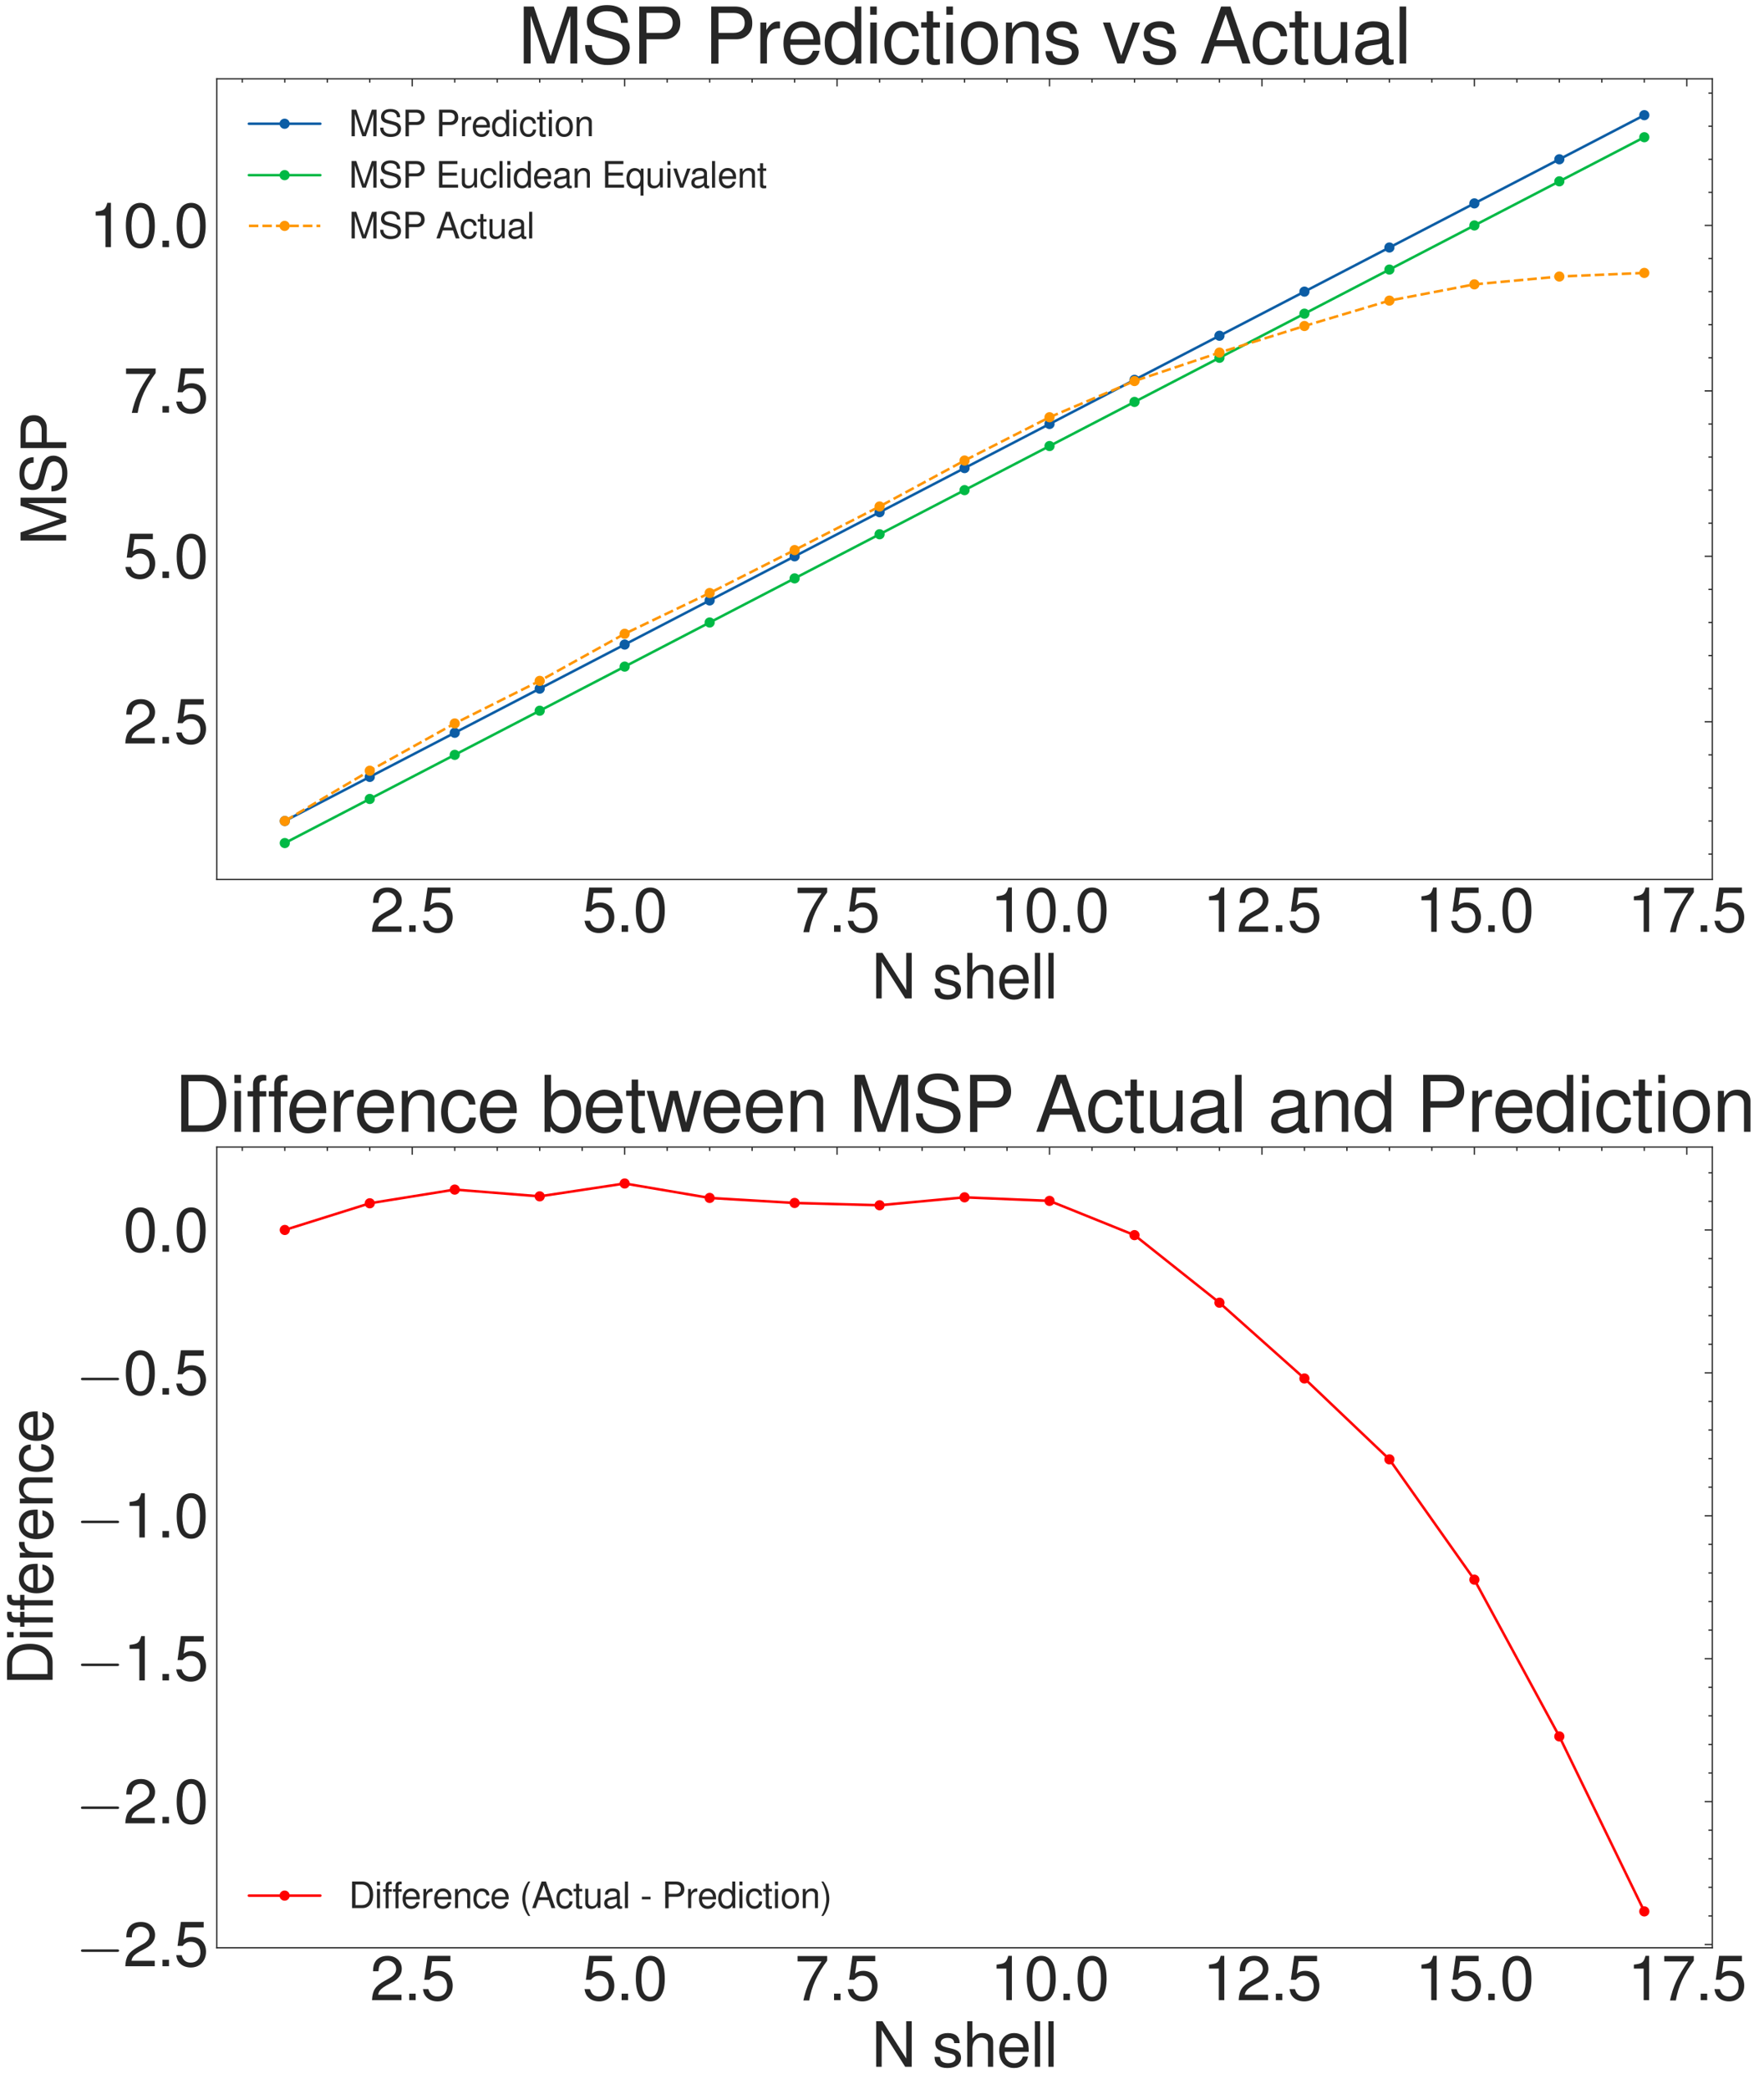 <?xml version="1.0" encoding="utf-8" standalone="no"?>
<!DOCTYPE svg PUBLIC "-//W3C//DTD SVG 1.1//EN"
  "http://www.w3.org/Graphics/SVG/1.1/DTD/svg11.dtd">
<svg xmlns:xlink="http://www.w3.org/1999/xlink" width="692.049pt" height="819.36pt" viewBox="0 0 692.049 819.36" xmlns="http://www.w3.org/2000/svg" version="1.1">
 <defs>
  <style type="text/css">*{stroke-linejoin: round; stroke-linecap: butt}</style>
 </defs>
 <g id="figure_1">
  <g id="patch_1">
   <path d="M 0 819.36 
L 692.049 819.36 
L 692.049 0 
L 0 0 
z
" style="fill: #ffffff"/>
  </g>
  <g id="axes_1">
   <g id="patch_2">
    <path d="M 85.061 344.963 
L 671.76 344.963 
L 671.76 30.895 
L 85.061 30.895 
z
" style="fill: #ffffff"/>
   </g>
   <g id="matplotlib.axis_1">
    <g id="xtick_1">
     <g id="line2d_1">
      <defs>
       <path id="m88dbde8ff1" d="M 0 0 
L 0 3 
" style="stroke: #262626; stroke-width: 0.5"/>
      </defs>
      <g>
       <use xlink:href="#m88dbde8ff1" x="161.732" y="30.895" style="fill: #262626; stroke: #262626; stroke-width: 0.5"/>
      </g>
     </g>
     <g id="text_1">
      <!-- $\mathdefault{2.5}$ -->
      <g style="fill: #262626" transform="translate(145.114 365.499) scale(0.24 -0.24)">
       <defs>
        <path id="NimbusSanL-Regu-32" d="M 3238 558 
L 851 558 
C 909 930 1114 1167 1670 1494 
L 2310 1840 
C 2944 2186 3270 2653 3270 3211 
C 3270 3589 3117 3942 2848 4185 
C 2579 4429 2246 4544 1818 4544 
C 1242 4544 813 4339 563 3955 
C 403 3711 333 3429 320 2967 
L 883 2967 
C 902 3275 941 3461 1018 3608 
C 1165 3884 1459 4051 1798 4051 
C 2310 4051 2694 3685 2694 3198 
C 2694 2839 2483 2531 2080 2301 
L 1491 1968 
C 544 1430 269 1000 218 0 
L 3238 0 
L 3238 558 
z
" transform="scale(0.016)"/>
        <path id="NimbusSanL-Regu-2e" d="M 1222 667 
L 557 667 
L 557 0 
L 1222 0 
L 1222 667 
z
" transform="scale(0.016)"/>
        <path id="NimbusSanL-Regu-35" d="M 3046 4544 
L 704 4544 
L 365 2086 
L 883 2086 
C 1146 2399 1363 2508 1715 2508 
C 2323 2508 2707 2092 2707 1421 
C 2707 768 2330 372 1715 372 
C 1222 372 922 621 787 1133 
L 224 1133 
C 301 762 365 582 499 415 
C 755 70 1216 -128 1728 -128 
C 2643 -128 3283 537 3283 1497 
C 3283 2394 2688 3008 1818 3008 
C 1498 3008 1242 2925 979 2732 
L 1158 3987 
L 3046 3987 
L 3046 4544 
z
" transform="scale(0.016)"/>
       </defs>
       <use xlink:href="#NimbusSanL-Regu-32" transform="scale(0.996)"/>
       <use xlink:href="#NimbusSanL-Regu-2e" transform="translate(55.392 0) scale(0.996)"/>
       <use xlink:href="#NimbusSanL-Regu-35" transform="translate(83.087 0) scale(0.996)"/>
      </g>
     </g>
    </g>
    <g id="xtick_2">
     <g id="line2d_2">
      <g>
       <use xlink:href="#m88dbde8ff1" x="245.07" y="30.895" style="fill: #262626; stroke: #262626; stroke-width: 0.5"/>
      </g>
     </g>
     <g id="text_2">
      <!-- $\mathdefault{5.0}$ -->
      <g style="fill: #262626" transform="translate(228.452 365.499) scale(0.24 -0.24)">
       <defs>
        <path id="NimbusSanL-Regu-30" d="M 1760 4544 
C 1338 4544 954 4360 717 4046 
C 422 3651 275 3044 275 2208 
C 275 683 787 -128 1760 -128 
C 2720 -128 3245 683 3245 2170 
C 3245 3050 3104 3638 2803 4046 
C 2566 4366 2189 4544 1760 4544 
z
M 1760 4044 
C 2368 4044 2669 3432 2669 2221 
C 2669 939 2374 340 1747 340 
C 1152 340 851 965 851 2202 
C 851 3438 1152 4044 1760 4044 
z
" transform="scale(0.016)"/>
       </defs>
       <use xlink:href="#NimbusSanL-Regu-35" transform="scale(0.996)"/>
       <use xlink:href="#NimbusSanL-Regu-2e" transform="translate(55.392 0) scale(0.996)"/>
       <use xlink:href="#NimbusSanL-Regu-30" transform="translate(83.087 0) scale(0.996)"/>
      </g>
     </g>
    </g>
    <g id="xtick_3">
     <g id="line2d_3">
      <g>
       <use xlink:href="#m88dbde8ff1" x="328.407" y="30.895" style="fill: #262626; stroke: #262626; stroke-width: 0.5"/>
      </g>
     </g>
     <g id="text_3">
      <!-- $\mathdefault{7.5}$ -->
      <g style="fill: #262626" transform="translate(311.79 365.499) scale(0.24 -0.24)">
       <defs>
        <path id="NimbusSanL-Regu-37" d="M 3328 4525 
L 294 4525 
L 294 3968 
L 2746 3968 
C 1664 2418 1222 1466 883 -32 
L 1485 -32 
C 1734 1427 2304 2681 3328 4051 
L 3328 4525 
z
" transform="scale(0.016)"/>
       </defs>
       <use xlink:href="#NimbusSanL-Regu-37" transform="scale(0.996)"/>
       <use xlink:href="#NimbusSanL-Regu-2e" transform="translate(55.392 0) scale(0.996)"/>
       <use xlink:href="#NimbusSanL-Regu-35" transform="translate(83.087 0) scale(0.996)"/>
      </g>
     </g>
    </g>
    <g id="xtick_4">
     <g id="line2d_4">
      <g>
       <use xlink:href="#m88dbde8ff1" x="411.745" y="30.895" style="fill: #262626; stroke: #262626; stroke-width: 0.5"/>
      </g>
     </g>
     <g id="text_4">
      <!-- $\mathdefault{10.0}$ -->
      <g style="fill: #262626" transform="translate(388.481 365.499) scale(0.24 -0.24)">
       <defs>
        <path id="NimbusSanL-Regu-31" d="M 1658 3238 
L 1658 0 
L 2221 0 
L 2221 4545 
L 1850 4545 
C 1651 3847 1523 3751 653 3642 
L 653 3238 
L 1658 3238 
z
" transform="scale(0.016)"/>
       </defs>
       <use xlink:href="#NimbusSanL-Regu-31" transform="scale(0.996)"/>
       <use xlink:href="#NimbusSanL-Regu-30" transform="translate(55.392 0) scale(0.996)"/>
       <use xlink:href="#NimbusSanL-Regu-2e" transform="translate(110.783 0) scale(0.996)"/>
       <use xlink:href="#NimbusSanL-Regu-30" transform="translate(138.479 0) scale(0.996)"/>
      </g>
     </g>
    </g>
    <g id="xtick_5">
     <g id="line2d_5">
      <g>
       <use xlink:href="#m88dbde8ff1" x="495.083" y="30.895" style="fill: #262626; stroke: #262626; stroke-width: 0.5"/>
      </g>
     </g>
     <g id="text_5">
      <!-- $\mathdefault{12.5}$ -->
      <g style="fill: #262626" transform="translate(471.819 365.499) scale(0.24 -0.24)">
       <use xlink:href="#NimbusSanL-Regu-31" transform="scale(0.996)"/>
       <use xlink:href="#NimbusSanL-Regu-32" transform="translate(55.392 0) scale(0.996)"/>
       <use xlink:href="#NimbusSanL-Regu-2e" transform="translate(110.783 0) scale(0.996)"/>
       <use xlink:href="#NimbusSanL-Regu-35" transform="translate(138.479 0) scale(0.996)"/>
      </g>
     </g>
    </g>
    <g id="xtick_6">
     <g id="line2d_6">
      <g>
       <use xlink:href="#m88dbde8ff1" x="578.421" y="30.895" style="fill: #262626; stroke: #262626; stroke-width: 0.5"/>
      </g>
     </g>
     <g id="text_6">
      <!-- $\mathdefault{15.0}$ -->
      <g style="fill: #262626" transform="translate(555.157 365.499) scale(0.24 -0.24)">
       <use xlink:href="#NimbusSanL-Regu-31" transform="scale(0.996)"/>
       <use xlink:href="#NimbusSanL-Regu-35" transform="translate(55.392 0) scale(0.996)"/>
       <use xlink:href="#NimbusSanL-Regu-2e" transform="translate(110.783 0) scale(0.996)"/>
       <use xlink:href="#NimbusSanL-Regu-30" transform="translate(138.479 0) scale(0.996)"/>
      </g>
     </g>
    </g>
    <g id="xtick_7">
     <g id="line2d_7">
      <g>
       <use xlink:href="#m88dbde8ff1" x="661.759" y="30.895" style="fill: #262626; stroke: #262626; stroke-width: 0.5"/>
      </g>
     </g>
     <g id="text_7">
      <!-- $\mathdefault{17.5}$ -->
      <g style="fill: #262626" transform="translate(638.495 365.499) scale(0.24 -0.24)">
       <use xlink:href="#NimbusSanL-Regu-31" transform="scale(0.996)"/>
       <use xlink:href="#NimbusSanL-Regu-37" transform="translate(55.392 0) scale(0.996)"/>
       <use xlink:href="#NimbusSanL-Regu-2e" transform="translate(110.783 0) scale(0.996)"/>
       <use xlink:href="#NimbusSanL-Regu-35" transform="translate(138.479 0) scale(0.996)"/>
      </g>
     </g>
    </g>
    <g id="xtick_8">
     <g id="line2d_8">
      <defs>
       <path id="m0ca43bd2e7" d="M 0 0 
L 0 1.5 
" style="stroke: #262626; stroke-width: 0.5"/>
      </defs>
      <g>
       <use xlink:href="#m0ca43bd2e7" x="95.061" y="30.895" style="fill: #262626; stroke: #262626; stroke-width: 0.5"/>
      </g>
     </g>
    </g>
    <g id="xtick_9">
     <g id="line2d_9">
      <g>
       <use xlink:href="#m0ca43bd2e7" x="111.729" y="30.895" style="fill: #262626; stroke: #262626; stroke-width: 0.5"/>
      </g>
     </g>
    </g>
    <g id="xtick_10">
     <g id="line2d_10">
      <g>
       <use xlink:href="#m0ca43bd2e7" x="128.396" y="30.895" style="fill: #262626; stroke: #262626; stroke-width: 0.5"/>
      </g>
     </g>
    </g>
    <g id="xtick_11">
     <g id="line2d_11">
      <g>
       <use xlink:href="#m0ca43bd2e7" x="145.064" y="30.895" style="fill: #262626; stroke: #262626; stroke-width: 0.5"/>
      </g>
     </g>
    </g>
    <g id="xtick_12">
     <g id="line2d_12">
      <g>
       <use xlink:href="#m0ca43bd2e7" x="178.399" y="30.895" style="fill: #262626; stroke: #262626; stroke-width: 0.5"/>
      </g>
     </g>
    </g>
    <g id="xtick_13">
     <g id="line2d_13">
      <g>
       <use xlink:href="#m0ca43bd2e7" x="195.067" y="30.895" style="fill: #262626; stroke: #262626; stroke-width: 0.5"/>
      </g>
     </g>
    </g>
    <g id="xtick_14">
     <g id="line2d_14">
      <g>
       <use xlink:href="#m0ca43bd2e7" x="211.734" y="30.895" style="fill: #262626; stroke: #262626; stroke-width: 0.5"/>
      </g>
     </g>
    </g>
    <g id="xtick_15">
     <g id="line2d_15">
      <g>
       <use xlink:href="#m0ca43bd2e7" x="228.402" y="30.895" style="fill: #262626; stroke: #262626; stroke-width: 0.5"/>
      </g>
     </g>
    </g>
    <g id="xtick_16">
     <g id="line2d_16">
      <g>
       <use xlink:href="#m0ca43bd2e7" x="261.737" y="30.895" style="fill: #262626; stroke: #262626; stroke-width: 0.5"/>
      </g>
     </g>
    </g>
    <g id="xtick_17">
     <g id="line2d_17">
      <g>
       <use xlink:href="#m0ca43bd2e7" x="278.405" y="30.895" style="fill: #262626; stroke: #262626; stroke-width: 0.5"/>
      </g>
     </g>
    </g>
    <g id="xtick_18">
     <g id="line2d_18">
      <g>
       <use xlink:href="#m0ca43bd2e7" x="295.072" y="30.895" style="fill: #262626; stroke: #262626; stroke-width: 0.5"/>
      </g>
     </g>
    </g>
    <g id="xtick_19">
     <g id="line2d_19">
      <g>
       <use xlink:href="#m0ca43bd2e7" x="311.74" y="30.895" style="fill: #262626; stroke: #262626; stroke-width: 0.5"/>
      </g>
     </g>
    </g>
    <g id="xtick_20">
     <g id="line2d_20">
      <g>
       <use xlink:href="#m0ca43bd2e7" x="345.075" y="30.895" style="fill: #262626; stroke: #262626; stroke-width: 0.5"/>
      </g>
     </g>
    </g>
    <g id="xtick_21">
     <g id="line2d_21">
      <g>
       <use xlink:href="#m0ca43bd2e7" x="361.743" y="30.895" style="fill: #262626; stroke: #262626; stroke-width: 0.5"/>
      </g>
     </g>
    </g>
    <g id="xtick_22">
     <g id="line2d_22">
      <g>
       <use xlink:href="#m0ca43bd2e7" x="378.41" y="30.895" style="fill: #262626; stroke: #262626; stroke-width: 0.5"/>
      </g>
     </g>
    </g>
    <g id="xtick_23">
     <g id="line2d_23">
      <g>
       <use xlink:href="#m0ca43bd2e7" x="395.078" y="30.895" style="fill: #262626; stroke: #262626; stroke-width: 0.5"/>
      </g>
     </g>
    </g>
    <g id="xtick_24">
     <g id="line2d_24">
      <g>
       <use xlink:href="#m0ca43bd2e7" x="428.413" y="30.895" style="fill: #262626; stroke: #262626; stroke-width: 0.5"/>
      </g>
     </g>
    </g>
    <g id="xtick_25">
     <g id="line2d_25">
      <g>
       <use xlink:href="#m0ca43bd2e7" x="445.081" y="30.895" style="fill: #262626; stroke: #262626; stroke-width: 0.5"/>
      </g>
     </g>
    </g>
    <g id="xtick_26">
     <g id="line2d_26">
      <g>
       <use xlink:href="#m0ca43bd2e7" x="461.748" y="30.895" style="fill: #262626; stroke: #262626; stroke-width: 0.5"/>
      </g>
     </g>
    </g>
    <g id="xtick_27">
     <g id="line2d_27">
      <g>
       <use xlink:href="#m0ca43bd2e7" x="478.416" y="30.895" style="fill: #262626; stroke: #262626; stroke-width: 0.5"/>
      </g>
     </g>
    </g>
    <g id="xtick_28">
     <g id="line2d_28">
      <g>
       <use xlink:href="#m0ca43bd2e7" x="511.751" y="30.895" style="fill: #262626; stroke: #262626; stroke-width: 0.5"/>
      </g>
     </g>
    </g>
    <g id="xtick_29">
     <g id="line2d_29">
      <g>
       <use xlink:href="#m0ca43bd2e7" x="528.419" y="30.895" style="fill: #262626; stroke: #262626; stroke-width: 0.5"/>
      </g>
     </g>
    </g>
    <g id="xtick_30">
     <g id="line2d_30">
      <g>
       <use xlink:href="#m0ca43bd2e7" x="545.086" y="30.895" style="fill: #262626; stroke: #262626; stroke-width: 0.5"/>
      </g>
     </g>
    </g>
    <g id="xtick_31">
     <g id="line2d_31">
      <g>
       <use xlink:href="#m0ca43bd2e7" x="561.754" y="30.895" style="fill: #262626; stroke: #262626; stroke-width: 0.5"/>
      </g>
     </g>
    </g>
    <g id="xtick_32">
     <g id="line2d_32">
      <g>
       <use xlink:href="#m0ca43bd2e7" x="595.089" y="30.895" style="fill: #262626; stroke: #262626; stroke-width: 0.5"/>
      </g>
     </g>
    </g>
    <g id="xtick_33">
     <g id="line2d_33">
      <g>
       <use xlink:href="#m0ca43bd2e7" x="611.757" y="30.895" style="fill: #262626; stroke: #262626; stroke-width: 0.5"/>
      </g>
     </g>
    </g>
    <g id="xtick_34">
     <g id="line2d_34">
      <g>
       <use xlink:href="#m0ca43bd2e7" x="628.424" y="30.895" style="fill: #262626; stroke: #262626; stroke-width: 0.5"/>
      </g>
     </g>
    </g>
    <g id="xtick_35">
     <g id="line2d_35">
      <g>
       <use xlink:href="#m0ca43bd2e7" x="645.092" y="30.895" style="fill: #262626; stroke: #262626; stroke-width: 0.5"/>
      </g>
     </g>
    </g>
    <g id="text_8">
     <!-- N shell -->
     <g style="fill: #262626" transform="translate(341.876 391.627) scale(0.24 -0.24)">
      <defs>
       <path id="NimbusSanL-Regu-4e" d="M 4134 4672 
L 3571 4672 
L 3571 851 
L 1133 4672 
L 486 4672 
L 486 -2 
L 1050 -2 
L 1050 3787 
L 3462 -2 
L 4134 -2 
L 4134 4672 
z
" transform="scale(0.016)"/>
       <path id="NimbusSanL-Regu-73" d="M 2803 2427 
C 2797 3085 2362 3456 1587 3456 
C 806 3456 301 3054 301 2436 
C 301 1913 570 1665 1363 1474 
L 1862 1353 
C 2234 1263 2381 1130 2381 888 
C 2381 576 2067 365 1600 365 
C 1312 365 1069 448 934 588 
C 851 684 813 779 781 1014 
L 218 1014 
C 243 241 678 -128 1555 -128 
C 2400 -128 2938 285 2938 929 
C 2938 1426 2656 1701 1990 1860 
L 1478 1981 
C 1043 2082 858 2223 858 2458 
C 858 2764 1133 2962 1568 2962 
C 1997 2962 2227 2777 2240 2427 
L 2803 2427 
z
" transform="scale(0.016)"/>
       <path id="NimbusSanL-Regu-68" d="M 448 4672 
L 448 -2 
L 979 -2 
L 979 1852 
C 979 2539 1338 2988 1888 2988 
C 2061 2988 2234 2930 2362 2834 
C 2515 2725 2579 2564 2579 2327 
L 2579 -2 
L 3110 -2 
L 3110 2538 
C 3110 3103 2707 3456 2054 3456 
C 1581 3456 1293 3308 979 2898 
L 979 4672 
L 448 4672 
z
" transform="scale(0.016)"/>
       <path id="NimbusSanL-Regu-65" d="M 3283 1529 
C 3283 2034 3245 2338 3149 2584 
C 2931 3127 2419 3456 1792 3456 
C 858 3456 256 2742 256 1645 
C 256 547 838 -128 1779 -128 
C 2547 -128 3078 310 3213 1044 
L 2675 1044 
C 2528 598 2227 365 1798 365 
C 1459 365 1171 520 992 805 
C 864 998 819 1193 813 1529 
L 3283 1529 
z
M 826 1984 
C 870 2577 1248 2962 1786 2962 
C 2310 2962 2714 2530 2714 1984 
C 2714 1984 2714 1984 2707 1984 
L 826 1984 
z
" transform="scale(0.016)"/>
       <path id="NimbusSanL-Regu-6c" d="M 973 4672 
L 435 4672 
L 435 -2 
L 973 -2 
L 973 4672 
z
" transform="scale(0.016)"/>
      </defs>
      <use xlink:href="#NimbusSanL-Regu-4e" transform="scale(0.996)"/>
      <use xlink:href="#NimbusSanL-Regu-73" transform="translate(99.625 0) scale(0.996)"/>
      <use xlink:href="#NimbusSanL-Regu-68" transform="translate(149.438 0) scale(0.996)"/>
      <use xlink:href="#NimbusSanL-Regu-65" transform="translate(204.83 0) scale(0.996)"/>
      <use xlink:href="#NimbusSanL-Regu-6c" transform="translate(260.222 0) scale(0.996)"/>
      <use xlink:href="#NimbusSanL-Regu-6c" transform="translate(282.338 0) scale(0.996)"/>
     </g>
    </g>
   </g>
   <g id="matplotlib.axis_2">
    <g id="ytick_1">
     <g id="line2d_36">
      <defs>
       <path id="mabb43afa28" d="M 0 0 
L -3 0 
" style="stroke: #262626; stroke-width: 0.5"/>
      </defs>
      <g>
       <use xlink:href="#mabb43afa28" x="671.76" y="283.101" style="fill: #262626; stroke: #262626; stroke-width: 0.5"/>
      </g>
     </g>
     <g id="text_9">
      <!-- $\mathdefault{2.5}$ -->
      <g style="fill: #262626" transform="translate(48.326 291.619) scale(0.24 -0.24)">
       <use xlink:href="#NimbusSanL-Regu-32" transform="scale(0.996)"/>
       <use xlink:href="#NimbusSanL-Regu-2e" transform="translate(55.392 0) scale(0.996)"/>
       <use xlink:href="#NimbusSanL-Regu-35" transform="translate(83.087 0) scale(0.996)"/>
      </g>
     </g>
    </g>
    <g id="ytick_2">
     <g id="line2d_37">
      <g>
       <use xlink:href="#mabb43afa28" x="671.76" y="218.211" style="fill: #262626; stroke: #262626; stroke-width: 0.5"/>
      </g>
     </g>
     <g id="text_10">
      <!-- $\mathdefault{5.0}$ -->
      <g style="fill: #262626" transform="translate(48.326 226.729) scale(0.24 -0.24)">
       <use xlink:href="#NimbusSanL-Regu-35" transform="scale(0.996)"/>
       <use xlink:href="#NimbusSanL-Regu-2e" transform="translate(55.392 0) scale(0.996)"/>
       <use xlink:href="#NimbusSanL-Regu-30" transform="translate(83.087 0) scale(0.996)"/>
      </g>
     </g>
    </g>
    <g id="ytick_3">
     <g id="line2d_38">
      <g>
       <use xlink:href="#mabb43afa28" x="671.76" y="153.321" style="fill: #262626; stroke: #262626; stroke-width: 0.5"/>
      </g>
     </g>
     <g id="text_11">
      <!-- $\mathdefault{7.5}$ -->
      <g style="fill: #262626" transform="translate(48.326 161.839) scale(0.24 -0.24)">
       <use xlink:href="#NimbusSanL-Regu-37" transform="scale(0.996)"/>
       <use xlink:href="#NimbusSanL-Regu-2e" transform="translate(55.392 0) scale(0.996)"/>
       <use xlink:href="#NimbusSanL-Regu-35" transform="translate(83.087 0) scale(0.996)"/>
      </g>
     </g>
    </g>
    <g id="ytick_4">
     <g id="line2d_39">
      <g>
       <use xlink:href="#mabb43afa28" x="671.76" y="88.431" style="fill: #262626; stroke: #262626; stroke-width: 0.5"/>
      </g>
     </g>
     <g id="text_12">
      <!-- $\mathdefault{10.0}$ -->
      <g style="fill: #262626" transform="translate(35.032 96.949) scale(0.24 -0.24)">
       <use xlink:href="#NimbusSanL-Regu-31" transform="scale(0.996)"/>
       <use xlink:href="#NimbusSanL-Regu-30" transform="translate(55.392 0) scale(0.996)"/>
       <use xlink:href="#NimbusSanL-Regu-2e" transform="translate(110.783 0) scale(0.996)"/>
       <use xlink:href="#NimbusSanL-Regu-30" transform="translate(138.479 0) scale(0.996)"/>
      </g>
     </g>
    </g>
    <g id="ytick_5">
     <g id="line2d_40">
      <defs>
       <path id="mf93d0300bd" d="M 0 0 
L -1.5 0 
" style="stroke: #262626; stroke-width: 0.5"/>
      </defs>
      <g>
       <use xlink:href="#mf93d0300bd" x="671.76" y="335.013" style="fill: #262626; stroke: #262626; stroke-width: 0.5"/>
      </g>
     </g>
    </g>
    <g id="ytick_6">
     <g id="line2d_41">
      <g>
       <use xlink:href="#mf93d0300bd" x="671.76" y="322.035" style="fill: #262626; stroke: #262626; stroke-width: 0.5"/>
      </g>
     </g>
    </g>
    <g id="ytick_7">
     <g id="line2d_42">
      <g>
       <use xlink:href="#mf93d0300bd" x="671.76" y="309.057" style="fill: #262626; stroke: #262626; stroke-width: 0.5"/>
      </g>
     </g>
    </g>
    <g id="ytick_8">
     <g id="line2d_43">
      <g>
       <use xlink:href="#mf93d0300bd" x="671.76" y="296.079" style="fill: #262626; stroke: #262626; stroke-width: 0.5"/>
      </g>
     </g>
    </g>
    <g id="ytick_9">
     <g id="line2d_44">
      <g>
       <use xlink:href="#mf93d0300bd" x="671.76" y="270.123" style="fill: #262626; stroke: #262626; stroke-width: 0.5"/>
      </g>
     </g>
    </g>
    <g id="ytick_10">
     <g id="line2d_45">
      <g>
       <use xlink:href="#mf93d0300bd" x="671.76" y="257.145" style="fill: #262626; stroke: #262626; stroke-width: 0.5"/>
      </g>
     </g>
    </g>
    <g id="ytick_11">
     <g id="line2d_46">
      <g>
       <use xlink:href="#mf93d0300bd" x="671.76" y="244.167" style="fill: #262626; stroke: #262626; stroke-width: 0.5"/>
      </g>
     </g>
    </g>
    <g id="ytick_12">
     <g id="line2d_47">
      <g>
       <use xlink:href="#mf93d0300bd" x="671.76" y="231.189" style="fill: #262626; stroke: #262626; stroke-width: 0.5"/>
      </g>
     </g>
    </g>
    <g id="ytick_13">
     <g id="line2d_48">
      <g>
       <use xlink:href="#mf93d0300bd" x="671.76" y="205.233" style="fill: #262626; stroke: #262626; stroke-width: 0.5"/>
      </g>
     </g>
    </g>
    <g id="ytick_14">
     <g id="line2d_49">
      <g>
       <use xlink:href="#mf93d0300bd" x="671.76" y="192.255" style="fill: #262626; stroke: #262626; stroke-width: 0.5"/>
      </g>
     </g>
    </g>
    <g id="ytick_15">
     <g id="line2d_50">
      <g>
       <use xlink:href="#mf93d0300bd" x="671.76" y="179.277" style="fill: #262626; stroke: #262626; stroke-width: 0.5"/>
      </g>
     </g>
    </g>
    <g id="ytick_16">
     <g id="line2d_51">
      <g>
       <use xlink:href="#mf93d0300bd" x="671.76" y="166.299" style="fill: #262626; stroke: #262626; stroke-width: 0.5"/>
      </g>
     </g>
    </g>
    <g id="ytick_17">
     <g id="line2d_52">
      <g>
       <use xlink:href="#mf93d0300bd" x="671.76" y="140.343" style="fill: #262626; stroke: #262626; stroke-width: 0.5"/>
      </g>
     </g>
    </g>
    <g id="ytick_18">
     <g id="line2d_53">
      <g>
       <use xlink:href="#mf93d0300bd" x="671.76" y="127.365" style="fill: #262626; stroke: #262626; stroke-width: 0.5"/>
      </g>
     </g>
    </g>
    <g id="ytick_19">
     <g id="line2d_54">
      <g>
       <use xlink:href="#mf93d0300bd" x="671.76" y="114.387" style="fill: #262626; stroke: #262626; stroke-width: 0.5"/>
      </g>
     </g>
    </g>
    <g id="ytick_20">
     <g id="line2d_55">
      <g>
       <use xlink:href="#mf93d0300bd" x="671.76" y="101.409" style="fill: #262626; stroke: #262626; stroke-width: 0.5"/>
      </g>
     </g>
    </g>
    <g id="ytick_21">
     <g id="line2d_56">
      <g>
       <use xlink:href="#mf93d0300bd" x="671.76" y="75.453" style="fill: #262626; stroke: #262626; stroke-width: 0.5"/>
      </g>
     </g>
    </g>
    <g id="ytick_22">
     <g id="line2d_57">
      <g>
       <use xlink:href="#mf93d0300bd" x="671.76" y="62.475" style="fill: #262626; stroke: #262626; stroke-width: 0.5"/>
      </g>
     </g>
    </g>
    <g id="ytick_23">
     <g id="line2d_58">
      <g>
       <use xlink:href="#mf93d0300bd" x="671.76" y="49.497" style="fill: #262626; stroke: #262626; stroke-width: 0.5"/>
      </g>
     </g>
    </g>
    <g id="ytick_24">
     <g id="line2d_59">
      <g>
       <use xlink:href="#mf93d0300bd" x="671.76" y="36.519" style="fill: #262626; stroke: #262626; stroke-width: 0.5"/>
      </g>
     </g>
    </g>
    <g id="text_13">
     <!-- MSP -->
     <g style="fill: #262626" transform="translate(25.939 213.835) rotate(-90) scale(0.24 -0.24)">
      <defs>
       <path id="NimbusSanL-Regu-4d" d="M 2995 -2 
L 4307 3915 
L 4307 -2 
L 4870 -2 
L 4870 4672 
L 4045 4672 
L 2688 601 
L 1306 4672 
L 480 4672 
L 480 -2 
L 1043 -2 
L 1043 3915 
L 2368 -2 
L 2995 -2 
z
" transform="scale(0.016)"/>
       <path id="NimbusSanL-Regu-53" d="M 3814 3335 
C 3808 4255 3181 4788 2106 4788 
C 1082 4788 448 4260 448 3410 
C 448 2837 749 2477 1363 2316 
L 2522 2007 
C 3110 1852 3379 1614 3379 1247 
C 3379 995 3245 738 3046 597 
C 2861 468 2566 397 2189 397 
C 1683 397 1338 520 1114 790 
C 941 996 864 1222 870 1511 
L 307 1511 
C 314 1081 397 798 582 540 
C 902 103 1440 -128 2150 -128 
C 2707 -128 3162 1 3462 232 
C 3776 483 3974 901 3974 1307 
C 3974 1886 3616 2311 2982 2485 
L 1811 2801 
C 1248 2955 1043 3135 1043 3496 
C 1043 3972 1459 4288 2086 4288 
C 2829 4288 3245 3947 3251 3335 
L 3814 3335 
z
" transform="scale(0.016)"/>
       <path id="NimbusSanL-Regu-50" d="M 1178 1984 
L 2643 1984 
C 3008 1984 3296 2093 3546 2316 
C 3827 2573 3949 2873 3949 3303 
C 3949 4179 3430 4672 2509 4672 
L 582 4672 
L 582 -14 
L 1178 -14 
L 1178 1984 
z
M 1178 2510 
L 1178 4146 
L 2419 4146 
C 2989 4146 3328 3839 3328 3327 
C 3328 2816 2989 2510 2419 2510 
L 1178 2510 
z
" transform="scale(0.016)"/>
      </defs>
      <use xlink:href="#NimbusSanL-Regu-4d" transform="scale(0.996)"/>
      <use xlink:href="#NimbusSanL-Regu-53" transform="translate(82.988 0) scale(0.996)"/>
      <use xlink:href="#NimbusSanL-Regu-50" transform="translate(149.438 0) scale(0.996)"/>
     </g>
    </g>
   </g>
   <g id="line2d_60">
    <path d="M 111.729 322.035 
L 145.064 304.731 
L 178.399 287.427 
L 211.734 270.123 
L 245.07 252.819 
L 278.405 235.515 
L 311.74 218.211 
L 345.075 200.907 
L 378.41 183.603 
L 411.745 166.299 
L 445.081 148.995 
L 478.416 131.691 
L 511.751 114.387 
L 545.086 97.083 
L 578.421 79.779 
L 611.757 62.475 
L 645.092 45.171 
" clip-path="url(#p3a5532d8d8)" style="fill: none; stroke: #0c5da5; stroke-linecap: round"/>
    <defs>
     <path id="mf7ce4cae86" d="M 0 1.5 
C 0.398 1.5 0.779 1.342 1.061 1.061 
C 1.342 0.779 1.5 0.398 1.5 0 
C 1.5 -0.398 1.342 -0.779 1.061 -1.061 
C 0.779 -1.342 0.398 -1.5 0 -1.5 
C -0.398 -1.5 -0.779 -1.342 -1.061 -1.061 
C -1.342 -0.779 -1.5 -0.398 -1.5 0 
C -1.5 0.398 -1.342 0.779 -1.061 1.061 
C -0.779 1.342 -0.398 1.5 0 1.5 
z
" style="stroke: #0c5da5"/>
    </defs>
    <g clip-path="url(#p3a5532d8d8)">
     <use xlink:href="#mf7ce4cae86" x="111.729" y="322.035" style="fill: #0c5da5; stroke: #0c5da5"/>
     <use xlink:href="#mf7ce4cae86" x="145.064" y="304.731" style="fill: #0c5da5; stroke: #0c5da5"/>
     <use xlink:href="#mf7ce4cae86" x="178.399" y="287.427" style="fill: #0c5da5; stroke: #0c5da5"/>
     <use xlink:href="#mf7ce4cae86" x="211.734" y="270.123" style="fill: #0c5da5; stroke: #0c5da5"/>
     <use xlink:href="#mf7ce4cae86" x="245.07" y="252.819" style="fill: #0c5da5; stroke: #0c5da5"/>
     <use xlink:href="#mf7ce4cae86" x="278.405" y="235.515" style="fill: #0c5da5; stroke: #0c5da5"/>
     <use xlink:href="#mf7ce4cae86" x="311.74" y="218.211" style="fill: #0c5da5; stroke: #0c5da5"/>
     <use xlink:href="#mf7ce4cae86" x="345.075" y="200.907" style="fill: #0c5da5; stroke: #0c5da5"/>
     <use xlink:href="#mf7ce4cae86" x="378.41" y="183.603" style="fill: #0c5da5; stroke: #0c5da5"/>
     <use xlink:href="#mf7ce4cae86" x="411.745" y="166.299" style="fill: #0c5da5; stroke: #0c5da5"/>
     <use xlink:href="#mf7ce4cae86" x="445.081" y="148.995" style="fill: #0c5da5; stroke: #0c5da5"/>
     <use xlink:href="#mf7ce4cae86" x="478.416" y="131.691" style="fill: #0c5da5; stroke: #0c5da5"/>
     <use xlink:href="#mf7ce4cae86" x="511.751" y="114.387" style="fill: #0c5da5; stroke: #0c5da5"/>
     <use xlink:href="#mf7ce4cae86" x="545.086" y="97.083" style="fill: #0c5da5; stroke: #0c5da5"/>
     <use xlink:href="#mf7ce4cae86" x="578.421" y="79.779" style="fill: #0c5da5; stroke: #0c5da5"/>
     <use xlink:href="#mf7ce4cae86" x="611.757" y="62.475" style="fill: #0c5da5; stroke: #0c5da5"/>
     <use xlink:href="#mf7ce4cae86" x="645.092" y="45.171" style="fill: #0c5da5; stroke: #0c5da5"/>
    </g>
   </g>
   <g id="line2d_61">
    <path d="M 111.729 330.687 
L 145.064 313.383 
L 178.399 296.079 
L 211.734 278.775 
L 245.07 261.471 
L 278.405 244.167 
L 311.74 226.863 
L 345.075 209.559 
L 378.41 192.255 
L 411.745 174.951 
L 445.081 157.647 
L 478.416 140.343 
L 511.751 123.039 
L 545.086 105.735 
L 578.421 88.431 
L 611.757 71.127 
L 645.092 53.823 
" clip-path="url(#p3a5532d8d8)" style="fill: none; stroke: #00b945; stroke-linecap: round"/>
    <defs>
     <path id="mac4e2c8792" d="M 0 1.5 
C 0.398 1.5 0.779 1.342 1.061 1.061 
C 1.342 0.779 1.5 0.398 1.5 0 
C 1.5 -0.398 1.342 -0.779 1.061 -1.061 
C 0.779 -1.342 0.398 -1.5 0 -1.5 
C -0.398 -1.5 -0.779 -1.342 -1.061 -1.061 
C -1.342 -0.779 -1.5 -0.398 -1.5 0 
C -1.5 0.398 -1.342 0.779 -1.061 1.061 
C -0.779 1.342 -0.398 1.5 0 1.5 
z
" style="stroke: #00b945"/>
    </defs>
    <g clip-path="url(#p3a5532d8d8)">
     <use xlink:href="#mac4e2c8792" x="111.729" y="330.687" style="fill: #00b945; stroke: #00b945"/>
     <use xlink:href="#mac4e2c8792" x="145.064" y="313.383" style="fill: #00b945; stroke: #00b945"/>
     <use xlink:href="#mac4e2c8792" x="178.399" y="296.079" style="fill: #00b945; stroke: #00b945"/>
     <use xlink:href="#mac4e2c8792" x="211.734" y="278.775" style="fill: #00b945; stroke: #00b945"/>
     <use xlink:href="#mac4e2c8792" x="245.07" y="261.471" style="fill: #00b945; stroke: #00b945"/>
     <use xlink:href="#mac4e2c8792" x="278.405" y="244.167" style="fill: #00b945; stroke: #00b945"/>
     <use xlink:href="#mac4e2c8792" x="311.74" y="226.863" style="fill: #00b945; stroke: #00b945"/>
     <use xlink:href="#mac4e2c8792" x="345.075" y="209.559" style="fill: #00b945; stroke: #00b945"/>
     <use xlink:href="#mac4e2c8792" x="378.41" y="192.255" style="fill: #00b945; stroke: #00b945"/>
     <use xlink:href="#mac4e2c8792" x="411.745" y="174.951" style="fill: #00b945; stroke: #00b945"/>
     <use xlink:href="#mac4e2c8792" x="445.081" y="157.647" style="fill: #00b945; stroke: #00b945"/>
     <use xlink:href="#mac4e2c8792" x="478.416" y="140.343" style="fill: #00b945; stroke: #00b945"/>
     <use xlink:href="#mac4e2c8792" x="511.751" y="123.039" style="fill: #00b945; stroke: #00b945"/>
     <use xlink:href="#mac4e2c8792" x="545.086" y="105.735" style="fill: #00b945; stroke: #00b945"/>
     <use xlink:href="#mac4e2c8792" x="578.421" y="88.431" style="fill: #00b945; stroke: #00b945"/>
     <use xlink:href="#mac4e2c8792" x="611.757" y="71.127" style="fill: #00b945; stroke: #00b945"/>
     <use xlink:href="#mac4e2c8792" x="645.092" y="53.823" style="fill: #00b945; stroke: #00b945"/>
    </g>
   </g>
   <g id="line2d_62">
    <path d="M 111.729 322.035 
L 145.064 302.308 
L 178.399 283.761 
L 211.734 267.069 
L 245.07 248.598 
L 278.405 232.606 
L 311.74 215.759 
L 345.075 198.662 
L 378.41 180.639 
L 411.745 163.657 
L 445.081 149.463 
L 478.416 138.296 
L 511.751 127.872 
L 545.086 117.912 
L 578.421 111.535 
L 611.757 108.467 
L 645.092 107.052 
" clip-path="url(#p3a5532d8d8)" style="fill: none; stroke-dasharray: 3.7,1.6; stroke-dashoffset: 0; stroke: #ff9500"/>
    <defs>
     <path id="mafec4ecca4" d="M 0 1.5 
C 0.398 1.5 0.779 1.342 1.061 1.061 
C 1.342 0.779 1.5 0.398 1.5 0 
C 1.5 -0.398 1.342 -0.779 1.061 -1.061 
C 0.779 -1.342 0.398 -1.5 0 -1.5 
C -0.398 -1.5 -0.779 -1.342 -1.061 -1.061 
C -1.342 -0.779 -1.5 -0.398 -1.5 0 
C -1.5 0.398 -1.342 0.779 -1.061 1.061 
C -0.779 1.342 -0.398 1.5 0 1.5 
z
" style="stroke: #ff9500"/>
    </defs>
    <g clip-path="url(#p3a5532d8d8)">
     <use xlink:href="#mafec4ecca4" x="111.729" y="322.035" style="fill: #ff9500; stroke: #ff9500"/>
     <use xlink:href="#mafec4ecca4" x="145.064" y="302.308" style="fill: #ff9500; stroke: #ff9500"/>
     <use xlink:href="#mafec4ecca4" x="178.399" y="283.761" style="fill: #ff9500; stroke: #ff9500"/>
     <use xlink:href="#mafec4ecca4" x="211.734" y="267.069" style="fill: #ff9500; stroke: #ff9500"/>
     <use xlink:href="#mafec4ecca4" x="245.07" y="248.598" style="fill: #ff9500; stroke: #ff9500"/>
     <use xlink:href="#mafec4ecca4" x="278.405" y="232.606" style="fill: #ff9500; stroke: #ff9500"/>
     <use xlink:href="#mafec4ecca4" x="311.74" y="215.759" style="fill: #ff9500; stroke: #ff9500"/>
     <use xlink:href="#mafec4ecca4" x="345.075" y="198.662" style="fill: #ff9500; stroke: #ff9500"/>
     <use xlink:href="#mafec4ecca4" x="378.41" y="180.639" style="fill: #ff9500; stroke: #ff9500"/>
     <use xlink:href="#mafec4ecca4" x="411.745" y="163.657" style="fill: #ff9500; stroke: #ff9500"/>
     <use xlink:href="#mafec4ecca4" x="445.081" y="149.463" style="fill: #ff9500; stroke: #ff9500"/>
     <use xlink:href="#mafec4ecca4" x="478.416" y="138.296" style="fill: #ff9500; stroke: #ff9500"/>
     <use xlink:href="#mafec4ecca4" x="511.751" y="127.872" style="fill: #ff9500; stroke: #ff9500"/>
     <use xlink:href="#mafec4ecca4" x="545.086" y="117.912" style="fill: #ff9500; stroke: #ff9500"/>
     <use xlink:href="#mafec4ecca4" x="578.421" y="111.535" style="fill: #ff9500; stroke: #ff9500"/>
     <use xlink:href="#mafec4ecca4" x="611.757" y="108.467" style="fill: #ff9500; stroke: #ff9500"/>
     <use xlink:href="#mafec4ecca4" x="645.092" y="107.052" style="fill: #ff9500; stroke: #ff9500"/>
    </g>
   </g>
   <g id="patch_3">
    <path d="M 85.061 344.963 
L 85.061 30.895 
" style="fill: none; stroke: #262626; stroke-width: 0.5; stroke-linejoin: miter; stroke-linecap: square"/>
   </g>
   <g id="patch_4">
    <path d="M 671.76 344.963 
L 671.76 30.895 
" style="fill: none; stroke: #262626; stroke-width: 0.5; stroke-linejoin: miter; stroke-linecap: square"/>
   </g>
   <g id="patch_5">
    <path d="M 85.061 344.963 
L 671.76 344.963 
" style="fill: none; stroke: #262626; stroke-width: 0.5; stroke-linejoin: miter; stroke-linecap: square"/>
   </g>
   <g id="patch_6">
    <path d="M 85.061 30.895 
L 671.76 30.895 
" style="fill: none; stroke: #262626; stroke-width: 0.5; stroke-linejoin: miter; stroke-linecap: square"/>
   </g>
   <g id="text_14">
    <!-- MSP Predictions vs Actual -->
    <g style="fill: #262626" transform="translate(203.179 24.895) scale(0.3 -0.3)">
     <defs>
      <path id="NimbusSanL-Regu-72" d="M 442 3359 
L 442 0 
L 979 0 
L 979 1741 
C 979 2221 1101 2535 1357 2720 
C 1523 2842 1683 2880 2054 2880 
L 2054 3432 
C 1965 3444 1920 3444 1850 3444 
C 1504 3444 1242 3240 934 2746 
L 934 3359 
L 442 3359 
z
" transform="scale(0.016)"/>
      <path id="NimbusSanL-Regu-64" d="M 3168 4672 
L 2637 4672 
L 2637 2937 
C 2413 3276 2054 3456 1606 3456 
C 736 3456 166 2761 166 1695 
C 166 566 723 -128 1626 -128 
C 2086 -128 2406 45 2694 461 
L 2694 -2 
L 3168 -2 
L 3168 4672 
z
M 1696 2956 
C 2272 2956 2637 2447 2637 1651 
C 2637 881 2266 372 1702 372 
C 1114 372 723 887 723 1664 
C 723 2440 1114 2956 1696 2956 
z
" transform="scale(0.016)"/>
      <path id="NimbusSanL-Regu-69" d="M 960 3359 
L 429 3359 
L 429 0 
L 960 0 
L 960 3359 
z
M 960 4672 
L 422 4672 
L 422 3999 
L 960 3999 
L 960 4672 
z
" transform="scale(0.016)"/>
      <path id="NimbusSanL-Regu-63" d="M 3014 2236 
C 2989 2562 2918 2773 2790 2958 
C 2560 3271 2157 3456 1690 3456 
C 787 3456 198 2742 198 1632 
C 198 554 774 -128 1683 -128 
C 2483 -128 2989 350 3053 1167 
L 2515 1167 
C 2426 632 2150 365 1696 365 
C 1107 365 755 843 755 1632 
C 755 2466 1101 2962 1683 2962 
C 2131 2962 2413 2701 2477 2236 
L 3014 2236 
z
" transform="scale(0.016)"/>
      <path id="NimbusSanL-Regu-74" d="M 1626 3380 
L 1075 3380 
L 1075 4288 
L 544 4288 
L 544 3380 
L 90 3380 
L 90 2944 
L 544 2944 
L 544 404 
C 544 64 774 -128 1190 -128 
C 1318 -128 1446 -116 1626 -83 
L 1626 366 
C 1555 346 1472 340 1370 340 
C 1139 340 1075 404 1075 641 
L 1075 2944 
L 1626 2944 
L 1626 3380 
z
" transform="scale(0.016)"/>
      <path id="NimbusSanL-Regu-6f" d="M 1741 3456 
C 800 3456 230 2786 230 1663 
C 230 541 794 -128 1747 -128 
C 2688 -128 3264 541 3264 1638 
C 3264 2792 2707 3456 1741 3456 
z
M 1747 2962 
C 2349 2962 2707 2472 2707 1645 
C 2707 861 2336 365 1747 365 
C 1152 365 787 855 787 1663 
C 787 2466 1152 2962 1747 2962 
z
" transform="scale(0.016)"/>
      <path id="NimbusSanL-Regu-6e" d="M 448 3359 
L 448 0 
L 986 0 
L 986 1853 
C 986 2539 1344 2988 1894 2988 
C 2317 2988 2586 2731 2586 2327 
L 2586 0 
L 3117 0 
L 3117 2539 
C 3117 3097 2701 3456 2054 3456 
C 1555 3456 1235 3263 941 2796 
L 941 3359 
L 448 3359 
z
" transform="scale(0.016)"/>
      <path id="NimbusSanL-Regu-76" d="M 1824 0 
L 3110 3360 
L 2509 3360 
L 1562 635 
L 666 3360 
L 64 3360 
L 1242 0 
L 1824 0 
z
" transform="scale(0.016)"/>
      <path id="NimbusSanL-Regu-41" d="M 3034 1408 
L 3514 0 
L 4179 0 
L 2541 4672 
L 1773 4672 
L 109 0 
L 742 0 
L 1235 1408 
L 3034 1408 
z
M 2867 1908 
L 1382 1908 
L 2150 4032 
L 2867 1908 
z
" transform="scale(0.016)"/>
      <path id="NimbusSanL-Regu-75" d="M 3085 33 
L 3085 3392 
L 2554 3392 
L 2554 1479 
C 2554 790 2195 340 1638 340 
C 1216 340 947 597 947 1003 
L 947 3392 
L 416 3392 
L 416 792 
C 416 232 832 -128 1485 -128 
C 1978 -128 2291 45 2605 488 
L 2605 33 
L 3085 33 
z
" transform="scale(0.016)"/>
      <path id="NimbusSanL-Regu-61" d="M 3424 333 
C 3366 320 3341 320 3309 320 
C 3123 320 3021 415 3021 581 
L 3021 2545 
C 3021 3137 2586 3456 1760 3456 
C 1274 3456 870 3316 646 3066 
C 493 2893 429 2702 416 2370 
L 954 2370 
C 998 2777 1242 2962 1741 2962 
C 2221 2962 2490 2783 2490 2465 
L 2490 2325 
C 2490 2101 2355 2006 1933 1955 
C 1178 1860 1062 1834 858 1751 
C 467 1592 269 1292 269 859 
C 269 254 691 -128 1370 -128 
C 1792 -128 2131 19 2509 365 
C 2547 25 2714 -128 3059 -128 
C 3168 -128 3251 -116 3424 -70 
L 3424 333 
z
M 2490 1072 
C 2490 893 2438 785 2278 639 
C 2061 441 1798 340 1485 340 
C 1069 340 826 537 826 874 
C 826 1225 1062 1403 1632 1486 
C 2195 1562 2310 1588 2490 1670 
L 2490 1072 
z
" transform="scale(0.016)"/>
     </defs>
     <use xlink:href="#NimbusSanL-Regu-4d" transform="scale(0.996)"/>
     <use xlink:href="#NimbusSanL-Regu-53" transform="translate(82.988 0) scale(0.996)"/>
     <use xlink:href="#NimbusSanL-Regu-50" transform="translate(149.438 0) scale(0.996)"/>
     <use xlink:href="#NimbusSanL-Regu-50" transform="translate(243.584 0) scale(0.996)"/>
     <use xlink:href="#NimbusSanL-Regu-72" transform="translate(310.034 0) scale(0.996)"/>
     <use xlink:href="#NimbusSanL-Regu-65" transform="translate(343.209 0) scale(0.996)"/>
     <use xlink:href="#NimbusSanL-Regu-64" transform="translate(398.601 0) scale(0.996)"/>
     <use xlink:href="#NimbusSanL-Regu-69" transform="translate(453.992 0) scale(0.996)"/>
     <use xlink:href="#NimbusSanL-Regu-63" transform="translate(476.109 0) scale(0.996)"/>
     <use xlink:href="#NimbusSanL-Regu-74" transform="translate(525.922 0) scale(0.996)"/>
     <use xlink:href="#NimbusSanL-Regu-69" transform="translate(553.617 0) scale(0.996)"/>
     <use xlink:href="#NimbusSanL-Regu-6f" transform="translate(575.734 0) scale(0.996)"/>
     <use xlink:href="#NimbusSanL-Regu-6e" transform="translate(631.126 0) scale(0.996)"/>
     <use xlink:href="#NimbusSanL-Regu-73" transform="translate(686.518 0) scale(0.996)"/>
     <use xlink:href="#NimbusSanL-Regu-76" transform="translate(764.026 0) scale(0.996)"/>
     <use xlink:href="#NimbusSanL-Regu-73" transform="translate(813.839 0) scale(0.996)"/>
     <use xlink:href="#NimbusSanL-Regu-41" transform="translate(891.348 0) scale(0.996)"/>
     <use xlink:href="#NimbusSanL-Regu-63" transform="translate(957.798 0) scale(0.996)"/>
     <use xlink:href="#NimbusSanL-Regu-74" transform="translate(1007.611 0) scale(0.996)"/>
     <use xlink:href="#NimbusSanL-Regu-75" transform="translate(1035.306 0) scale(0.996)"/>
     <use xlink:href="#NimbusSanL-Regu-61" transform="translate(1090.698 0) scale(0.996)"/>
     <use xlink:href="#NimbusSanL-Regu-6c" transform="translate(1146.089 0) scale(0.996)"/>
    </g>
   </g>
   <g id="legend_1">
    <g id="line2d_63">
     <path d="M 97.661 48.533 
L 111.661 48.533 
L 125.661 48.533 
" style="fill: none; stroke: #0c5da5; stroke-linecap: round"/>
     <g>
      <use xlink:href="#mf7ce4cae86" x="111.661" y="48.533" style="fill: #0c5da5; stroke: #0c5da5"/>
     </g>
    </g>
    <g id="text_15">
     <!-- MSP Prediction -->
     <g style="fill: #262626" transform="translate(136.861 53.433) scale(0.14 -0.14)">
      <use xlink:href="#NimbusSanL-Regu-4d" transform="scale(0.996)"/>
      <use xlink:href="#NimbusSanL-Regu-53" transform="translate(82.988 0) scale(0.996)"/>
      <use xlink:href="#NimbusSanL-Regu-50" transform="translate(149.438 0) scale(0.996)"/>
      <use xlink:href="#NimbusSanL-Regu-50" transform="translate(243.584 0) scale(0.996)"/>
      <use xlink:href="#NimbusSanL-Regu-72" transform="translate(310.034 0) scale(0.996)"/>
      <use xlink:href="#NimbusSanL-Regu-65" transform="translate(343.209 0) scale(0.996)"/>
      <use xlink:href="#NimbusSanL-Regu-64" transform="translate(398.601 0) scale(0.996)"/>
      <use xlink:href="#NimbusSanL-Regu-69" transform="translate(453.992 0) scale(0.996)"/>
      <use xlink:href="#NimbusSanL-Regu-63" transform="translate(476.109 0) scale(0.996)"/>
      <use xlink:href="#NimbusSanL-Regu-74" transform="translate(525.922 0) scale(0.996)"/>
      <use xlink:href="#NimbusSanL-Regu-69" transform="translate(553.617 0) scale(0.996)"/>
      <use xlink:href="#NimbusSanL-Regu-6f" transform="translate(575.734 0) scale(0.996)"/>
      <use xlink:href="#NimbusSanL-Regu-6e" transform="translate(631.126 0) scale(0.996)"/>
     </g>
    </g>
    <g id="line2d_64">
     <path d="M 97.661 68.699 
L 111.661 68.699 
L 125.661 68.699 
" style="fill: none; stroke: #00b945; stroke-linecap: round"/>
     <g>
      <use xlink:href="#mac4e2c8792" x="111.661" y="68.699" style="fill: #00b945; stroke: #00b945"/>
     </g>
    </g>
    <g id="text_16">
     <!-- MSP Euclidean Equivalent -->
     <g style="fill: #262626" transform="translate(136.861 73.599) scale(0.14 -0.14)">
      <defs>
       <path id="NimbusSanL-Regu-45" d="M 1171 2112 
L 3712 2112 
L 3712 2638 
L 1171 2638 
L 1171 4146 
L 3808 4146 
L 3808 4672 
L 576 4672 
L 576 0 
L 3923 0 
L 3923 526 
L 1171 526 
L 1171 2112 
z
" transform="scale(0.016)"/>
       <path id="NimbusSanL-Regu-71" d="M 3168 -1408 
L 3168 3349 
L 2694 3349 
L 2694 2899 
C 2445 3251 2067 3444 1626 3444 
C 742 3444 166 2715 166 1593 
C 166 497 717 -180 1600 -180 
C 2067 -180 2387 -14 2637 352 
L 2637 -1408 
L 3168 -1408 
z
M 1702 2944 
C 2272 2944 2637 2427 2637 1612 
C 2637 837 2266 320 1702 320 
C 1114 320 723 843 723 1632 
C 723 2414 1114 2944 1702 2944 
z
" transform="scale(0.016)"/>
      </defs>
      <use xlink:href="#NimbusSanL-Regu-4d" transform="scale(0.996)"/>
      <use xlink:href="#NimbusSanL-Regu-53" transform="translate(82.988 0) scale(0.996)"/>
      <use xlink:href="#NimbusSanL-Regu-50" transform="translate(149.438 0) scale(0.996)"/>
      <use xlink:href="#NimbusSanL-Regu-45" transform="translate(243.584 0) scale(0.996)"/>
      <use xlink:href="#NimbusSanL-Regu-75" transform="translate(310.034 0) scale(0.996)"/>
      <use xlink:href="#NimbusSanL-Regu-63" transform="translate(365.425 0) scale(0.996)"/>
      <use xlink:href="#NimbusSanL-Regu-6c" transform="translate(415.239 0) scale(0.996)"/>
      <use xlink:href="#NimbusSanL-Regu-69" transform="translate(437.355 0) scale(0.996)"/>
      <use xlink:href="#NimbusSanL-Regu-64" transform="translate(459.472 0) scale(0.996)"/>
      <use xlink:href="#NimbusSanL-Regu-65" transform="translate(514.864 0) scale(0.996)"/>
      <use xlink:href="#NimbusSanL-Regu-61" transform="translate(570.255 0) scale(0.996)"/>
      <use xlink:href="#NimbusSanL-Regu-6e" transform="translate(625.647 0) scale(0.996)"/>
      <use xlink:href="#NimbusSanL-Regu-45" transform="translate(708.734 0) scale(0.996)"/>
      <use xlink:href="#NimbusSanL-Regu-71" transform="translate(775.184 0) scale(0.996)"/>
      <use xlink:href="#NimbusSanL-Regu-75" transform="translate(830.576 0) scale(0.996)"/>
      <use xlink:href="#NimbusSanL-Regu-69" transform="translate(885.967 0) scale(0.996)"/>
      <use xlink:href="#NimbusSanL-Regu-76" transform="translate(908.084 0) scale(0.996)"/>
      <use xlink:href="#NimbusSanL-Regu-61" transform="translate(955.407 0) scale(0.996)"/>
      <use xlink:href="#NimbusSanL-Regu-6c" transform="translate(1010.798 0) scale(0.996)"/>
      <use xlink:href="#NimbusSanL-Regu-65" transform="translate(1032.915 0) scale(0.996)"/>
      <use xlink:href="#NimbusSanL-Regu-6e" transform="translate(1088.307 0) scale(0.996)"/>
      <use xlink:href="#NimbusSanL-Regu-74" transform="translate(1143.699 0) scale(0.996)"/>
     </g>
    </g>
    <g id="line2d_65">
     <path d="M 97.661 88.608 
L 111.661 88.608 
L 125.661 88.608 
" style="fill: none; stroke-dasharray: 3.7,1.6; stroke-dashoffset: 0; stroke: #ff9500"/>
     <g>
      <use xlink:href="#mafec4ecca4" x="111.661" y="88.608" style="fill: #ff9500; stroke: #ff9500"/>
     </g>
    </g>
    <g id="text_17">
     <!-- MSP Actual -->
     <g style="fill: #262626" transform="translate(136.861 93.508) scale(0.14 -0.14)">
      <use xlink:href="#NimbusSanL-Regu-4d" transform="scale(0.996)"/>
      <use xlink:href="#NimbusSanL-Regu-53" transform="translate(82.988 0) scale(0.996)"/>
      <use xlink:href="#NimbusSanL-Regu-50" transform="translate(149.438 0) scale(0.996)"/>
      <use xlink:href="#NimbusSanL-Regu-41" transform="translate(243.584 0) scale(0.996)"/>
      <use xlink:href="#NimbusSanL-Regu-63" transform="translate(310.034 0) scale(0.996)"/>
      <use xlink:href="#NimbusSanL-Regu-74" transform="translate(359.847 0) scale(0.996)"/>
      <use xlink:href="#NimbusSanL-Regu-75" transform="translate(387.542 0) scale(0.996)"/>
      <use xlink:href="#NimbusSanL-Regu-61" transform="translate(442.934 0) scale(0.996)"/>
      <use xlink:href="#NimbusSanL-Regu-6c" transform="translate(498.325 0) scale(0.996)"/>
     </g>
    </g>
   </g>
  </g>
  <g id="axes_2">
   <g id="patch_7">
    <path d="M 85.061 764.003 
L 671.76 764.003 
L 671.76 449.935 
L 85.061 449.935 
z
" style="fill: #ffffff"/>
   </g>
   <g id="matplotlib.axis_3">
    <g id="xtick_36">
     <g id="line2d_66">
      <g>
       <use xlink:href="#m88dbde8ff1" x="161.732" y="449.935" style="fill: #262626; stroke: #262626; stroke-width: 0.5"/>
      </g>
     </g>
     <g id="text_18">
      <!-- $\mathdefault{2.5}$ -->
      <g style="fill: #262626" transform="translate(145.114 784.539) scale(0.24 -0.24)">
       <use xlink:href="#NimbusSanL-Regu-32" transform="scale(0.996)"/>
       <use xlink:href="#NimbusSanL-Regu-2e" transform="translate(55.392 0) scale(0.996)"/>
       <use xlink:href="#NimbusSanL-Regu-35" transform="translate(83.087 0) scale(0.996)"/>
      </g>
     </g>
    </g>
    <g id="xtick_37">
     <g id="line2d_67">
      <g>
       <use xlink:href="#m88dbde8ff1" x="245.07" y="449.935" style="fill: #262626; stroke: #262626; stroke-width: 0.5"/>
      </g>
     </g>
     <g id="text_19">
      <!-- $\mathdefault{5.0}$ -->
      <g style="fill: #262626" transform="translate(228.452 784.539) scale(0.24 -0.24)">
       <use xlink:href="#NimbusSanL-Regu-35" transform="scale(0.996)"/>
       <use xlink:href="#NimbusSanL-Regu-2e" transform="translate(55.392 0) scale(0.996)"/>
       <use xlink:href="#NimbusSanL-Regu-30" transform="translate(83.087 0) scale(0.996)"/>
      </g>
     </g>
    </g>
    <g id="xtick_38">
     <g id="line2d_68">
      <g>
       <use xlink:href="#m88dbde8ff1" x="328.407" y="449.935" style="fill: #262626; stroke: #262626; stroke-width: 0.5"/>
      </g>
     </g>
     <g id="text_20">
      <!-- $\mathdefault{7.5}$ -->
      <g style="fill: #262626" transform="translate(311.79 784.539) scale(0.24 -0.24)">
       <use xlink:href="#NimbusSanL-Regu-37" transform="scale(0.996)"/>
       <use xlink:href="#NimbusSanL-Regu-2e" transform="translate(55.392 0) scale(0.996)"/>
       <use xlink:href="#NimbusSanL-Regu-35" transform="translate(83.087 0) scale(0.996)"/>
      </g>
     </g>
    </g>
    <g id="xtick_39">
     <g id="line2d_69">
      <g>
       <use xlink:href="#m88dbde8ff1" x="411.745" y="449.935" style="fill: #262626; stroke: #262626; stroke-width: 0.5"/>
      </g>
     </g>
     <g id="text_21">
      <!-- $\mathdefault{10.0}$ -->
      <g style="fill: #262626" transform="translate(388.481 784.539) scale(0.24 -0.24)">
       <use xlink:href="#NimbusSanL-Regu-31" transform="scale(0.996)"/>
       <use xlink:href="#NimbusSanL-Regu-30" transform="translate(55.392 0) scale(0.996)"/>
       <use xlink:href="#NimbusSanL-Regu-2e" transform="translate(110.783 0) scale(0.996)"/>
       <use xlink:href="#NimbusSanL-Regu-30" transform="translate(138.479 0) scale(0.996)"/>
      </g>
     </g>
    </g>
    <g id="xtick_40">
     <g id="line2d_70">
      <g>
       <use xlink:href="#m88dbde8ff1" x="495.083" y="449.935" style="fill: #262626; stroke: #262626; stroke-width: 0.5"/>
      </g>
     </g>
     <g id="text_22">
      <!-- $\mathdefault{12.5}$ -->
      <g style="fill: #262626" transform="translate(471.819 784.539) scale(0.24 -0.24)">
       <use xlink:href="#NimbusSanL-Regu-31" transform="scale(0.996)"/>
       <use xlink:href="#NimbusSanL-Regu-32" transform="translate(55.392 0) scale(0.996)"/>
       <use xlink:href="#NimbusSanL-Regu-2e" transform="translate(110.783 0) scale(0.996)"/>
       <use xlink:href="#NimbusSanL-Regu-35" transform="translate(138.479 0) scale(0.996)"/>
      </g>
     </g>
    </g>
    <g id="xtick_41">
     <g id="line2d_71">
      <g>
       <use xlink:href="#m88dbde8ff1" x="578.421" y="449.935" style="fill: #262626; stroke: #262626; stroke-width: 0.5"/>
      </g>
     </g>
     <g id="text_23">
      <!-- $\mathdefault{15.0}$ -->
      <g style="fill: #262626" transform="translate(555.157 784.539) scale(0.24 -0.24)">
       <use xlink:href="#NimbusSanL-Regu-31" transform="scale(0.996)"/>
       <use xlink:href="#NimbusSanL-Regu-35" transform="translate(55.392 0) scale(0.996)"/>
       <use xlink:href="#NimbusSanL-Regu-2e" transform="translate(110.783 0) scale(0.996)"/>
       <use xlink:href="#NimbusSanL-Regu-30" transform="translate(138.479 0) scale(0.996)"/>
      </g>
     </g>
    </g>
    <g id="xtick_42">
     <g id="line2d_72">
      <g>
       <use xlink:href="#m88dbde8ff1" x="661.759" y="449.935" style="fill: #262626; stroke: #262626; stroke-width: 0.5"/>
      </g>
     </g>
     <g id="text_24">
      <!-- $\mathdefault{17.5}$ -->
      <g style="fill: #262626" transform="translate(638.495 784.539) scale(0.24 -0.24)">
       <use xlink:href="#NimbusSanL-Regu-31" transform="scale(0.996)"/>
       <use xlink:href="#NimbusSanL-Regu-37" transform="translate(55.392 0) scale(0.996)"/>
       <use xlink:href="#NimbusSanL-Regu-2e" transform="translate(110.783 0) scale(0.996)"/>
       <use xlink:href="#NimbusSanL-Regu-35" transform="translate(138.479 0) scale(0.996)"/>
      </g>
     </g>
    </g>
    <g id="xtick_43">
     <g id="line2d_73">
      <g>
       <use xlink:href="#m0ca43bd2e7" x="95.061" y="449.935" style="fill: #262626; stroke: #262626; stroke-width: 0.5"/>
      </g>
     </g>
    </g>
    <g id="xtick_44">
     <g id="line2d_74">
      <g>
       <use xlink:href="#m0ca43bd2e7" x="111.729" y="449.935" style="fill: #262626; stroke: #262626; stroke-width: 0.5"/>
      </g>
     </g>
    </g>
    <g id="xtick_45">
     <g id="line2d_75">
      <g>
       <use xlink:href="#m0ca43bd2e7" x="128.396" y="449.935" style="fill: #262626; stroke: #262626; stroke-width: 0.5"/>
      </g>
     </g>
    </g>
    <g id="xtick_46">
     <g id="line2d_76">
      <g>
       <use xlink:href="#m0ca43bd2e7" x="145.064" y="449.935" style="fill: #262626; stroke: #262626; stroke-width: 0.5"/>
      </g>
     </g>
    </g>
    <g id="xtick_47">
     <g id="line2d_77">
      <g>
       <use xlink:href="#m0ca43bd2e7" x="178.399" y="449.935" style="fill: #262626; stroke: #262626; stroke-width: 0.5"/>
      </g>
     </g>
    </g>
    <g id="xtick_48">
     <g id="line2d_78">
      <g>
       <use xlink:href="#m0ca43bd2e7" x="195.067" y="449.935" style="fill: #262626; stroke: #262626; stroke-width: 0.5"/>
      </g>
     </g>
    </g>
    <g id="xtick_49">
     <g id="line2d_79">
      <g>
       <use xlink:href="#m0ca43bd2e7" x="211.734" y="449.935" style="fill: #262626; stroke: #262626; stroke-width: 0.5"/>
      </g>
     </g>
    </g>
    <g id="xtick_50">
     <g id="line2d_80">
      <g>
       <use xlink:href="#m0ca43bd2e7" x="228.402" y="449.935" style="fill: #262626; stroke: #262626; stroke-width: 0.5"/>
      </g>
     </g>
    </g>
    <g id="xtick_51">
     <g id="line2d_81">
      <g>
       <use xlink:href="#m0ca43bd2e7" x="261.737" y="449.935" style="fill: #262626; stroke: #262626; stroke-width: 0.5"/>
      </g>
     </g>
    </g>
    <g id="xtick_52">
     <g id="line2d_82">
      <g>
       <use xlink:href="#m0ca43bd2e7" x="278.405" y="449.935" style="fill: #262626; stroke: #262626; stroke-width: 0.5"/>
      </g>
     </g>
    </g>
    <g id="xtick_53">
     <g id="line2d_83">
      <g>
       <use xlink:href="#m0ca43bd2e7" x="295.072" y="449.935" style="fill: #262626; stroke: #262626; stroke-width: 0.5"/>
      </g>
     </g>
    </g>
    <g id="xtick_54">
     <g id="line2d_84">
      <g>
       <use xlink:href="#m0ca43bd2e7" x="311.74" y="449.935" style="fill: #262626; stroke: #262626; stroke-width: 0.5"/>
      </g>
     </g>
    </g>
    <g id="xtick_55">
     <g id="line2d_85">
      <g>
       <use xlink:href="#m0ca43bd2e7" x="345.075" y="449.935" style="fill: #262626; stroke: #262626; stroke-width: 0.5"/>
      </g>
     </g>
    </g>
    <g id="xtick_56">
     <g id="line2d_86">
      <g>
       <use xlink:href="#m0ca43bd2e7" x="361.743" y="449.935" style="fill: #262626; stroke: #262626; stroke-width: 0.5"/>
      </g>
     </g>
    </g>
    <g id="xtick_57">
     <g id="line2d_87">
      <g>
       <use xlink:href="#m0ca43bd2e7" x="378.41" y="449.935" style="fill: #262626; stroke: #262626; stroke-width: 0.5"/>
      </g>
     </g>
    </g>
    <g id="xtick_58">
     <g id="line2d_88">
      <g>
       <use xlink:href="#m0ca43bd2e7" x="395.078" y="449.935" style="fill: #262626; stroke: #262626; stroke-width: 0.5"/>
      </g>
     </g>
    </g>
    <g id="xtick_59">
     <g id="line2d_89">
      <g>
       <use xlink:href="#m0ca43bd2e7" x="428.413" y="449.935" style="fill: #262626; stroke: #262626; stroke-width: 0.5"/>
      </g>
     </g>
    </g>
    <g id="xtick_60">
     <g id="line2d_90">
      <g>
       <use xlink:href="#m0ca43bd2e7" x="445.081" y="449.935" style="fill: #262626; stroke: #262626; stroke-width: 0.5"/>
      </g>
     </g>
    </g>
    <g id="xtick_61">
     <g id="line2d_91">
      <g>
       <use xlink:href="#m0ca43bd2e7" x="461.748" y="449.935" style="fill: #262626; stroke: #262626; stroke-width: 0.5"/>
      </g>
     </g>
    </g>
    <g id="xtick_62">
     <g id="line2d_92">
      <g>
       <use xlink:href="#m0ca43bd2e7" x="478.416" y="449.935" style="fill: #262626; stroke: #262626; stroke-width: 0.5"/>
      </g>
     </g>
    </g>
    <g id="xtick_63">
     <g id="line2d_93">
      <g>
       <use xlink:href="#m0ca43bd2e7" x="511.751" y="449.935" style="fill: #262626; stroke: #262626; stroke-width: 0.5"/>
      </g>
     </g>
    </g>
    <g id="xtick_64">
     <g id="line2d_94">
      <g>
       <use xlink:href="#m0ca43bd2e7" x="528.419" y="449.935" style="fill: #262626; stroke: #262626; stroke-width: 0.5"/>
      </g>
     </g>
    </g>
    <g id="xtick_65">
     <g id="line2d_95">
      <g>
       <use xlink:href="#m0ca43bd2e7" x="545.086" y="449.935" style="fill: #262626; stroke: #262626; stroke-width: 0.5"/>
      </g>
     </g>
    </g>
    <g id="xtick_66">
     <g id="line2d_96">
      <g>
       <use xlink:href="#m0ca43bd2e7" x="561.754" y="449.935" style="fill: #262626; stroke: #262626; stroke-width: 0.5"/>
      </g>
     </g>
    </g>
    <g id="xtick_67">
     <g id="line2d_97">
      <g>
       <use xlink:href="#m0ca43bd2e7" x="595.089" y="449.935" style="fill: #262626; stroke: #262626; stroke-width: 0.5"/>
      </g>
     </g>
    </g>
    <g id="xtick_68">
     <g id="line2d_98">
      <g>
       <use xlink:href="#m0ca43bd2e7" x="611.757" y="449.935" style="fill: #262626; stroke: #262626; stroke-width: 0.5"/>
      </g>
     </g>
    </g>
    <g id="xtick_69">
     <g id="line2d_99">
      <g>
       <use xlink:href="#m0ca43bd2e7" x="628.424" y="449.935" style="fill: #262626; stroke: #262626; stroke-width: 0.5"/>
      </g>
     </g>
    </g>
    <g id="xtick_70">
     <g id="line2d_100">
      <g>
       <use xlink:href="#m0ca43bd2e7" x="645.092" y="449.935" style="fill: #262626; stroke: #262626; stroke-width: 0.5"/>
      </g>
     </g>
    </g>
    <g id="text_25">
     <!-- N shell -->
     <g style="fill: #262626" transform="translate(341.876 810.667) scale(0.24 -0.24)">
      <use xlink:href="#NimbusSanL-Regu-4e" transform="scale(0.996)"/>
      <use xlink:href="#NimbusSanL-Regu-73" transform="translate(99.625 0) scale(0.996)"/>
      <use xlink:href="#NimbusSanL-Regu-68" transform="translate(149.438 0) scale(0.996)"/>
      <use xlink:href="#NimbusSanL-Regu-65" transform="translate(204.83 0) scale(0.996)"/>
      <use xlink:href="#NimbusSanL-Regu-6c" transform="translate(260.222 0) scale(0.996)"/>
      <use xlink:href="#NimbusSanL-Regu-6c" transform="translate(282.338 0) scale(0.996)"/>
     </g>
    </g>
   </g>
   <g id="matplotlib.axis_4">
    <g id="ytick_25">
     <g id="line2d_101">
      <g>
       <use xlink:href="#mabb43afa28" x="671.76" y="762.72" style="fill: #262626; stroke: #262626; stroke-width: 0.5"/>
      </g>
     </g>
     <g id="text_26">
      <!-- $\mathdefault{−2.5}$ -->
      <g style="fill: #262626" transform="translate(29.729 771.238) scale(0.24 -0.24)">
       <defs>
        <path id="CMSY10-0" d="M 4218 1472 
C 4326 1472 4442 1472 4442 1600 
C 4442 1728 4326 1728 4218 1728 
L 755 1728 
C 646 1728 531 1728 531 1600 
C 531 1472 646 1472 755 1472 
L 4218 1472 
z
" transform="scale(0.016)"/>
       </defs>
       <use xlink:href="#CMSY10-0" transform="scale(0.996)"/>
       <use xlink:href="#NimbusSanL-Regu-32" transform="translate(77.487 0) scale(0.996)"/>
       <use xlink:href="#NimbusSanL-Regu-2e" transform="translate(132.879 0) scale(0.996)"/>
       <use xlink:href="#NimbusSanL-Regu-35" transform="translate(160.574 0) scale(0.996)"/>
      </g>
     </g>
    </g>
    <g id="ytick_26">
     <g id="line2d_102">
      <g>
       <use xlink:href="#mabb43afa28" x="671.76" y="706.664" style="fill: #262626; stroke: #262626; stroke-width: 0.5"/>
      </g>
     </g>
     <g id="text_27">
      <!-- $\mathdefault{−2.0}$ -->
      <g style="fill: #262626" transform="translate(29.729 715.182) scale(0.24 -0.24)">
       <use xlink:href="#CMSY10-0" transform="scale(0.996)"/>
       <use xlink:href="#NimbusSanL-Regu-32" transform="translate(77.487 0) scale(0.996)"/>
       <use xlink:href="#NimbusSanL-Regu-2e" transform="translate(132.879 0) scale(0.996)"/>
       <use xlink:href="#NimbusSanL-Regu-30" transform="translate(160.574 0) scale(0.996)"/>
      </g>
     </g>
    </g>
    <g id="ytick_27">
     <g id="line2d_103">
      <g>
       <use xlink:href="#mabb43afa28" x="671.76" y="650.608" style="fill: #262626; stroke: #262626; stroke-width: 0.5"/>
      </g>
     </g>
     <g id="text_28">
      <!-- $\mathdefault{−1.5}$ -->
      <g style="fill: #262626" transform="translate(29.729 659.126) scale(0.24 -0.24)">
       <use xlink:href="#CMSY10-0" transform="scale(0.996)"/>
       <use xlink:href="#NimbusSanL-Regu-31" transform="translate(77.487 0) scale(0.996)"/>
       <use xlink:href="#NimbusSanL-Regu-2e" transform="translate(132.879 0) scale(0.996)"/>
       <use xlink:href="#NimbusSanL-Regu-35" transform="translate(160.574 0) scale(0.996)"/>
      </g>
     </g>
    </g>
    <g id="ytick_28">
     <g id="line2d_104">
      <g>
       <use xlink:href="#mabb43afa28" x="671.76" y="594.552" style="fill: #262626; stroke: #262626; stroke-width: 0.5"/>
      </g>
     </g>
     <g id="text_29">
      <!-- $\mathdefault{−1.0}$ -->
      <g style="fill: #262626" transform="translate(29.729 603.07) scale(0.24 -0.24)">
       <use xlink:href="#CMSY10-0" transform="scale(0.996)"/>
       <use xlink:href="#NimbusSanL-Regu-31" transform="translate(77.487 0) scale(0.996)"/>
       <use xlink:href="#NimbusSanL-Regu-2e" transform="translate(132.879 0) scale(0.996)"/>
       <use xlink:href="#NimbusSanL-Regu-30" transform="translate(160.574 0) scale(0.996)"/>
      </g>
     </g>
    </g>
    <g id="ytick_29">
     <g id="line2d_105">
      <g>
       <use xlink:href="#mabb43afa28" x="671.76" y="538.496" style="fill: #262626; stroke: #262626; stroke-width: 0.5"/>
      </g>
     </g>
     <g id="text_30">
      <!-- $\mathdefault{−0.5}$ -->
      <g style="fill: #262626" transform="translate(29.729 547.014) scale(0.24 -0.24)">
       <use xlink:href="#CMSY10-0" transform="scale(0.996)"/>
       <use xlink:href="#NimbusSanL-Regu-30" transform="translate(77.487 0) scale(0.996)"/>
       <use xlink:href="#NimbusSanL-Regu-2e" transform="translate(132.879 0) scale(0.996)"/>
       <use xlink:href="#NimbusSanL-Regu-35" transform="translate(160.574 0) scale(0.996)"/>
      </g>
     </g>
    </g>
    <g id="ytick_30">
     <g id="line2d_106">
      <g>
       <use xlink:href="#mabb43afa28" x="671.76" y="482.44" style="fill: #262626; stroke: #262626; stroke-width: 0.5"/>
      </g>
     </g>
     <g id="text_31">
      <!-- $\mathdefault{0.0}$ -->
      <g style="fill: #262626" transform="translate(48.326 490.958) scale(0.24 -0.24)">
       <use xlink:href="#NimbusSanL-Regu-30" transform="scale(0.996)"/>
       <use xlink:href="#NimbusSanL-Regu-2e" transform="translate(55.392 0) scale(0.996)"/>
       <use xlink:href="#NimbusSanL-Regu-30" transform="translate(83.087 0) scale(0.996)"/>
      </g>
     </g>
    </g>
    <g id="ytick_31">
     <g id="line2d_107">
      <g>
       <use xlink:href="#mf93d0300bd" x="671.76" y="751.509" style="fill: #262626; stroke: #262626; stroke-width: 0.5"/>
      </g>
     </g>
    </g>
    <g id="ytick_32">
     <g id="line2d_108">
      <g>
       <use xlink:href="#mf93d0300bd" x="671.76" y="740.298" style="fill: #262626; stroke: #262626; stroke-width: 0.5"/>
      </g>
     </g>
    </g>
    <g id="ytick_33">
     <g id="line2d_109">
      <g>
       <use xlink:href="#mf93d0300bd" x="671.76" y="729.087" style="fill: #262626; stroke: #262626; stroke-width: 0.5"/>
      </g>
     </g>
    </g>
    <g id="ytick_34">
     <g id="line2d_110">
      <g>
       <use xlink:href="#mf93d0300bd" x="671.76" y="717.876" style="fill: #262626; stroke: #262626; stroke-width: 0.5"/>
      </g>
     </g>
    </g>
    <g id="ytick_35">
     <g id="line2d_111">
      <g>
       <use xlink:href="#mf93d0300bd" x="671.76" y="695.453" style="fill: #262626; stroke: #262626; stroke-width: 0.5"/>
      </g>
     </g>
    </g>
    <g id="ytick_36">
     <g id="line2d_112">
      <g>
       <use xlink:href="#mf93d0300bd" x="671.76" y="684.242" style="fill: #262626; stroke: #262626; stroke-width: 0.5"/>
      </g>
     </g>
    </g>
    <g id="ytick_37">
     <g id="line2d_113">
      <g>
       <use xlink:href="#mf93d0300bd" x="671.76" y="673.031" style="fill: #262626; stroke: #262626; stroke-width: 0.5"/>
      </g>
     </g>
    </g>
    <g id="ytick_38">
     <g id="line2d_114">
      <g>
       <use xlink:href="#mf93d0300bd" x="671.76" y="661.82" style="fill: #262626; stroke: #262626; stroke-width: 0.5"/>
      </g>
     </g>
    </g>
    <g id="ytick_39">
     <g id="line2d_115">
      <g>
       <use xlink:href="#mf93d0300bd" x="671.76" y="639.397" style="fill: #262626; stroke: #262626; stroke-width: 0.5"/>
      </g>
     </g>
    </g>
    <g id="ytick_40">
     <g id="line2d_116">
      <g>
       <use xlink:href="#mf93d0300bd" x="671.76" y="628.186" style="fill: #262626; stroke: #262626; stroke-width: 0.5"/>
      </g>
     </g>
    </g>
    <g id="ytick_41">
     <g id="line2d_117">
      <g>
       <use xlink:href="#mf93d0300bd" x="671.76" y="616.975" style="fill: #262626; stroke: #262626; stroke-width: 0.5"/>
      </g>
     </g>
    </g>
    <g id="ytick_42">
     <g id="line2d_118">
      <g>
       <use xlink:href="#mf93d0300bd" x="671.76" y="605.764" style="fill: #262626; stroke: #262626; stroke-width: 0.5"/>
      </g>
     </g>
    </g>
    <g id="ytick_43">
     <g id="line2d_119">
      <g>
       <use xlink:href="#mf93d0300bd" x="671.76" y="583.341" style="fill: #262626; stroke: #262626; stroke-width: 0.5"/>
      </g>
     </g>
    </g>
    <g id="ytick_44">
     <g id="line2d_120">
      <g>
       <use xlink:href="#mf93d0300bd" x="671.76" y="572.13" style="fill: #262626; stroke: #262626; stroke-width: 0.5"/>
      </g>
     </g>
    </g>
    <g id="ytick_45">
     <g id="line2d_121">
      <g>
       <use xlink:href="#mf93d0300bd" x="671.76" y="560.919" style="fill: #262626; stroke: #262626; stroke-width: 0.5"/>
      </g>
     </g>
    </g>
    <g id="ytick_46">
     <g id="line2d_122">
      <g>
       <use xlink:href="#mf93d0300bd" x="671.76" y="549.708" style="fill: #262626; stroke: #262626; stroke-width: 0.5"/>
      </g>
     </g>
    </g>
    <g id="ytick_47">
     <g id="line2d_123">
      <g>
       <use xlink:href="#mf93d0300bd" x="671.76" y="527.285" style="fill: #262626; stroke: #262626; stroke-width: 0.5"/>
      </g>
     </g>
    </g>
    <g id="ytick_48">
     <g id="line2d_124">
      <g>
       <use xlink:href="#mf93d0300bd" x="671.76" y="516.074" style="fill: #262626; stroke: #262626; stroke-width: 0.5"/>
      </g>
     </g>
    </g>
    <g id="ytick_49">
     <g id="line2d_125">
      <g>
       <use xlink:href="#mf93d0300bd" x="671.76" y="504.863" style="fill: #262626; stroke: #262626; stroke-width: 0.5"/>
      </g>
     </g>
    </g>
    <g id="ytick_50">
     <g id="line2d_126">
      <g>
       <use xlink:href="#mf93d0300bd" x="671.76" y="493.652" style="fill: #262626; stroke: #262626; stroke-width: 0.5"/>
      </g>
     </g>
    </g>
    <g id="ytick_51">
     <g id="line2d_127">
      <g>
       <use xlink:href="#mf93d0300bd" x="671.76" y="471.229" style="fill: #262626; stroke: #262626; stroke-width: 0.5"/>
      </g>
     </g>
    </g>
    <g id="ytick_52">
     <g id="line2d_128">
      <g>
       <use xlink:href="#mf93d0300bd" x="671.76" y="460.018" style="fill: #262626; stroke: #262626; stroke-width: 0.5"/>
      </g>
     </g>
    </g>
    <g id="text_32">
     <!-- Difference -->
     <g style="fill: #262626" transform="translate(20.636 661.089) rotate(-90) scale(0.24 -0.24)">
      <defs>
       <path id="NimbusSanL-Regu-44" d="M 570 0 
L 2368 0 
C 3546 0 4269 885 4269 2339 
C 4269 3787 3552 4672 2368 4672 
L 570 4672 
L 570 0 
z
M 1165 526 
L 1165 4146 
L 2266 4146 
C 3187 4146 3674 3524 3674 2333 
C 3674 1154 3187 526 2266 526 
L 1165 526 
z
" transform="scale(0.016)"/>
       <path id="NimbusSanL-Regu-66" d="M 1651 3328 
L 1094 3328 
L 1094 3856 
C 1094 4082 1222 4198 1466 4198 
C 1510 4198 1530 4198 1651 4198 
L 1651 4640 
C 1530 4666 1459 4672 1350 4672 
C 858 4672 563 4388 563 3903 
L 563 3328 
L 115 3328 
L 115 2892 
L 563 2892 
L 563 -26 
L 1094 -26 
L 1094 2892 
L 1651 2892 
L 1651 3328 
z
" transform="scale(0.016)"/>
      </defs>
      <use xlink:href="#NimbusSanL-Regu-44" transform="scale(0.996)"/>
      <use xlink:href="#NimbusSanL-Regu-69" transform="translate(71.93 0) scale(0.996)"/>
      <use xlink:href="#NimbusSanL-Regu-66" transform="translate(94.047 0) scale(0.996)"/>
      <use xlink:href="#NimbusSanL-Regu-66" transform="translate(121.742 0) scale(0.996)"/>
      <use xlink:href="#NimbusSanL-Regu-65" transform="translate(146.45 0) scale(0.996)"/>
      <use xlink:href="#NimbusSanL-Regu-72" transform="translate(201.842 0) scale(0.996)"/>
      <use xlink:href="#NimbusSanL-Regu-65" transform="translate(235.017 0) scale(0.996)"/>
      <use xlink:href="#NimbusSanL-Regu-6e" transform="translate(290.409 0) scale(0.996)"/>
      <use xlink:href="#NimbusSanL-Regu-63" transform="translate(345.801 0) scale(0.996)"/>
      <use xlink:href="#NimbusSanL-Regu-65" transform="translate(395.614 0) scale(0.996)"/>
     </g>
    </g>
   </g>
   <g id="line2d_129">
    <path d="M 111.729 482.44 
L 145.064 471.977 
L 178.399 466.605 
L 211.734 469.251 
L 245.07 464.211 
L 278.405 469.875 
L 311.74 471.85 
L 345.075 472.745 
L 378.41 469.638 
L 411.745 471.03 
L 445.081 484.465 
L 478.416 510.971 
L 511.751 540.687 
L 545.086 572.41 
L 578.421 619.607 
L 611.757 681.097 
L 645.092 749.727 
" clip-path="url(#pf33d983d34)" style="fill: none; stroke: #ff0000; stroke-linecap: round"/>
    <defs>
     <path id="m761052122d" d="M 0 1.5 
C 0.398 1.5 0.779 1.342 1.061 1.061 
C 1.342 0.779 1.5 0.398 1.5 0 
C 1.5 -0.398 1.342 -0.779 1.061 -1.061 
C 0.779 -1.342 0.398 -1.5 0 -1.5 
C -0.398 -1.5 -0.779 -1.342 -1.061 -1.061 
C -1.342 -0.779 -1.5 -0.398 -1.5 0 
C -1.5 0.398 -1.342 0.779 -1.061 1.061 
C -0.779 1.342 -0.398 1.5 0 1.5 
z
" style="stroke: #ff0000"/>
    </defs>
    <g clip-path="url(#pf33d983d34)">
     <use xlink:href="#m761052122d" x="111.729" y="482.44" style="fill: #ff0000; stroke: #ff0000"/>
     <use xlink:href="#m761052122d" x="145.064" y="471.977" style="fill: #ff0000; stroke: #ff0000"/>
     <use xlink:href="#m761052122d" x="178.399" y="466.605" style="fill: #ff0000; stroke: #ff0000"/>
     <use xlink:href="#m761052122d" x="211.734" y="469.251" style="fill: #ff0000; stroke: #ff0000"/>
     <use xlink:href="#m761052122d" x="245.07" y="464.211" style="fill: #ff0000; stroke: #ff0000"/>
     <use xlink:href="#m761052122d" x="278.405" y="469.875" style="fill: #ff0000; stroke: #ff0000"/>
     <use xlink:href="#m761052122d" x="311.74" y="471.85" style="fill: #ff0000; stroke: #ff0000"/>
     <use xlink:href="#m761052122d" x="345.075" y="472.745" style="fill: #ff0000; stroke: #ff0000"/>
     <use xlink:href="#m761052122d" x="378.41" y="469.638" style="fill: #ff0000; stroke: #ff0000"/>
     <use xlink:href="#m761052122d" x="411.745" y="471.03" style="fill: #ff0000; stroke: #ff0000"/>
     <use xlink:href="#m761052122d" x="445.081" y="484.465" style="fill: #ff0000; stroke: #ff0000"/>
     <use xlink:href="#m761052122d" x="478.416" y="510.971" style="fill: #ff0000; stroke: #ff0000"/>
     <use xlink:href="#m761052122d" x="511.751" y="540.687" style="fill: #ff0000; stroke: #ff0000"/>
     <use xlink:href="#m761052122d" x="545.086" y="572.41" style="fill: #ff0000; stroke: #ff0000"/>
     <use xlink:href="#m761052122d" x="578.421" y="619.607" style="fill: #ff0000; stroke: #ff0000"/>
     <use xlink:href="#m761052122d" x="611.757" y="681.097" style="fill: #ff0000; stroke: #ff0000"/>
     <use xlink:href="#m761052122d" x="645.092" y="749.727" style="fill: #ff0000; stroke: #ff0000"/>
    </g>
   </g>
   <g id="patch_8">
    <path d="M 85.061 764.003 
L 85.061 449.935 
" style="fill: none; stroke: #262626; stroke-width: 0.5; stroke-linejoin: miter; stroke-linecap: square"/>
   </g>
   <g id="patch_9">
    <path d="M 671.76 764.003 
L 671.76 449.935 
" style="fill: none; stroke: #262626; stroke-width: 0.5; stroke-linejoin: miter; stroke-linecap: square"/>
   </g>
   <g id="patch_10">
    <path d="M 85.061 764.003 
L 671.76 764.003 
" style="fill: none; stroke: #262626; stroke-width: 0.5; stroke-linejoin: miter; stroke-linecap: square"/>
   </g>
   <g id="patch_11">
    <path d="M 85.061 449.935 
L 671.76 449.935 
" style="fill: none; stroke: #262626; stroke-width: 0.5; stroke-linejoin: miter; stroke-linecap: square"/>
   </g>
   <g id="text_33">
    <!-- Difference between MSP Actual and Prediction -->
    <g style="fill: #262626" transform="translate(68.372 443.935) scale(0.3 -0.3)">
     <defs>
      <path id="NimbusSanL-Regu-62" d="M 346 4672 
L 346 -2 
L 826 -2 
L 826 448 
C 1082 57 1421 -128 1888 -128 
C 2771 -128 3347 592 3347 1702 
C 3347 2786 2797 3456 1914 3456 
C 1453 3456 1126 3282 877 2905 
L 877 4672 
L 346 4672 
z
M 1811 2956 
C 2406 2956 2790 2440 2790 1645 
C 2790 887 2394 372 1811 372 
C 1248 372 877 881 877 1664 
C 877 2447 1248 2956 1811 2956 
z
" transform="scale(0.016)"/>
      <path id="NimbusSanL-Regu-77" d="M 3546 0 
L 4531 3360 
L 3930 3360 
L 3264 744 
L 2605 3360 
L 1952 3360 
L 1312 744 
L 627 3360 
L 38 3360 
L 1011 0 
L 1613 0 
L 2259 2635 
L 2938 0 
L 3546 0 
z
" transform="scale(0.016)"/>
     </defs>
     <use xlink:href="#NimbusSanL-Regu-44" transform="scale(0.996)"/>
     <use xlink:href="#NimbusSanL-Regu-69" transform="translate(71.93 0) scale(0.996)"/>
     <use xlink:href="#NimbusSanL-Regu-66" transform="translate(94.047 0) scale(0.996)"/>
     <use xlink:href="#NimbusSanL-Regu-66" transform="translate(121.742 0) scale(0.996)"/>
     <use xlink:href="#NimbusSanL-Regu-65" transform="translate(146.45 0) scale(0.996)"/>
     <use xlink:href="#NimbusSanL-Regu-72" transform="translate(201.842 0) scale(0.996)"/>
     <use xlink:href="#NimbusSanL-Regu-65" transform="translate(235.017 0) scale(0.996)"/>
     <use xlink:href="#NimbusSanL-Regu-6e" transform="translate(290.409 0) scale(0.996)"/>
     <use xlink:href="#NimbusSanL-Regu-63" transform="translate(345.801 0) scale(0.996)"/>
     <use xlink:href="#NimbusSanL-Regu-65" transform="translate(395.614 0) scale(0.996)"/>
     <use xlink:href="#NimbusSanL-Regu-62" transform="translate(478.701 0) scale(0.996)"/>
     <use xlink:href="#NimbusSanL-Regu-65" transform="translate(534.092 0) scale(0.996)"/>
     <use xlink:href="#NimbusSanL-Regu-74" transform="translate(589.484 0) scale(0.996)"/>
     <use xlink:href="#NimbusSanL-Regu-77" transform="translate(617.179 0) scale(0.996)"/>
     <use xlink:href="#NimbusSanL-Regu-65" transform="translate(688.113 0) scale(0.996)"/>
     <use xlink:href="#NimbusSanL-Regu-65" transform="translate(743.505 0) scale(0.996)"/>
     <use xlink:href="#NimbusSanL-Regu-6e" transform="translate(798.896 0) scale(0.996)"/>
     <use xlink:href="#NimbusSanL-Regu-4d" transform="translate(881.983 0) scale(0.996)"/>
     <use xlink:href="#NimbusSanL-Regu-53" transform="translate(964.972 0) scale(0.996)"/>
     <use xlink:href="#NimbusSanL-Regu-50" transform="translate(1031.422 0) scale(0.996)"/>
     <use xlink:href="#NimbusSanL-Regu-41" transform="translate(1125.567 0) scale(0.996)"/>
     <use xlink:href="#NimbusSanL-Regu-63" transform="translate(1192.017 0) scale(0.996)"/>
     <use xlink:href="#NimbusSanL-Regu-74" transform="translate(1241.83 0) scale(0.996)"/>
     <use xlink:href="#NimbusSanL-Regu-75" transform="translate(1269.525 0) scale(0.996)"/>
     <use xlink:href="#NimbusSanL-Regu-61" transform="translate(1324.917 0) scale(0.996)"/>
     <use xlink:href="#NimbusSanL-Regu-6c" transform="translate(1380.309 0) scale(0.996)"/>
     <use xlink:href="#NimbusSanL-Regu-61" transform="translate(1430.121 0) scale(0.996)"/>
     <use xlink:href="#NimbusSanL-Regu-6e" transform="translate(1485.512 0) scale(0.996)"/>
     <use xlink:href="#NimbusSanL-Regu-64" transform="translate(1540.904 0) scale(0.996)"/>
     <use xlink:href="#NimbusSanL-Regu-50" transform="translate(1623.991 0) scale(0.996)"/>
     <use xlink:href="#NimbusSanL-Regu-72" transform="translate(1690.441 0) scale(0.996)"/>
     <use xlink:href="#NimbusSanL-Regu-65" transform="translate(1723.616 0) scale(0.996)"/>
     <use xlink:href="#NimbusSanL-Regu-64" transform="translate(1779.008 0) scale(0.996)"/>
     <use xlink:href="#NimbusSanL-Regu-69" transform="translate(1834.399 0) scale(0.996)"/>
     <use xlink:href="#NimbusSanL-Regu-63" transform="translate(1856.516 0) scale(0.996)"/>
     <use xlink:href="#NimbusSanL-Regu-74" transform="translate(1906.329 0) scale(0.996)"/>
     <use xlink:href="#NimbusSanL-Regu-69" transform="translate(1934.025 0) scale(0.996)"/>
     <use xlink:href="#NimbusSanL-Regu-6f" transform="translate(1956.141 0) scale(0.996)"/>
     <use xlink:href="#NimbusSanL-Regu-6e" transform="translate(2011.533 0) scale(0.996)"/>
    </g>
   </g>
   <g id="legend_2">
    <g id="line2d_130">
     <path d="M 97.661 743.532 
L 111.661 743.532 
L 125.661 743.532 
" style="fill: none; stroke: #ff0000; stroke-linecap: round"/>
     <g>
      <use xlink:href="#m761052122d" x="111.661" y="743.532" style="fill: #ff0000; stroke: #ff0000"/>
     </g>
    </g>
    <g id="text_34">
     <!-- Difference (Actual - Prediction) -->
     <g style="fill: #262626" transform="translate(136.861 748.432) scale(0.14 -0.14)">
      <defs>
       <path id="NimbusSanL-Regu-28" d="M 1510 4672 
C 870 3830 467 2660 467 1651 
C 467 636 870 -534 1510 -1376 
L 1862 -1376 
C 1299 -457 986 623 986 1651 
C 986 2673 1299 3759 1862 4672 
L 1510 4672 
z
" transform="scale(0.016)"/>
       <path id="NimbusSanL-Regu-2d" d="M 1818 1997 
L 294 1997 
L 294 1536 
L 1818 1536 
L 1818 1997 
z
" transform="scale(0.016)"/>
       <path id="NimbusSanL-Regu-29" d="M 595 -1376 
C 1235 -534 1638 636 1638 1644 
C 1638 2660 1235 3830 595 4672 
L 243 4672 
C 806 3753 1120 2673 1120 1644 
C 1120 623 806 -464 243 -1376 
L 595 -1376 
z
" transform="scale(0.016)"/>
      </defs>
      <use xlink:href="#NimbusSanL-Regu-44" transform="scale(0.996)"/>
      <use xlink:href="#NimbusSanL-Regu-69" transform="translate(71.93 0) scale(0.996)"/>
      <use xlink:href="#NimbusSanL-Regu-66" transform="translate(94.047 0) scale(0.996)"/>
      <use xlink:href="#NimbusSanL-Regu-66" transform="translate(121.742 0) scale(0.996)"/>
      <use xlink:href="#NimbusSanL-Regu-65" transform="translate(146.45 0) scale(0.996)"/>
      <use xlink:href="#NimbusSanL-Regu-72" transform="translate(201.842 0) scale(0.996)"/>
      <use xlink:href="#NimbusSanL-Regu-65" transform="translate(235.017 0) scale(0.996)"/>
      <use xlink:href="#NimbusSanL-Regu-6e" transform="translate(290.409 0) scale(0.996)"/>
      <use xlink:href="#NimbusSanL-Regu-63" transform="translate(345.801 0) scale(0.996)"/>
      <use xlink:href="#NimbusSanL-Regu-65" transform="translate(395.614 0) scale(0.996)"/>
      <use xlink:href="#NimbusSanL-Regu-28" transform="translate(478.701 0) scale(0.996)"/>
      <use xlink:href="#NimbusSanL-Regu-41" transform="translate(511.876 0) scale(0.996)"/>
      <use xlink:href="#NimbusSanL-Regu-63" transform="translate(578.326 0) scale(0.996)"/>
      <use xlink:href="#NimbusSanL-Regu-74" transform="translate(628.139 0) scale(0.996)"/>
      <use xlink:href="#NimbusSanL-Regu-75" transform="translate(655.834 0) scale(0.996)"/>
      <use xlink:href="#NimbusSanL-Regu-61" transform="translate(711.226 0) scale(0.996)"/>
      <use xlink:href="#NimbusSanL-Regu-6c" transform="translate(766.618 0) scale(0.996)"/>
      <use xlink:href="#NimbusSanL-Regu-2d" transform="translate(816.43 0) scale(0.996)"/>
      <use xlink:href="#NimbusSanL-Regu-50" transform="translate(877.3 0) scale(0.996)"/>
      <use xlink:href="#NimbusSanL-Regu-72" transform="translate(943.75 0) scale(0.996)"/>
      <use xlink:href="#NimbusSanL-Regu-65" transform="translate(976.925 0) scale(0.996)"/>
      <use xlink:href="#NimbusSanL-Regu-64" transform="translate(1032.317 0) scale(0.996)"/>
      <use xlink:href="#NimbusSanL-Regu-69" transform="translate(1087.709 0) scale(0.996)"/>
      <use xlink:href="#NimbusSanL-Regu-63" transform="translate(1109.825 0) scale(0.996)"/>
      <use xlink:href="#NimbusSanL-Regu-74" transform="translate(1159.639 0) scale(0.996)"/>
      <use xlink:href="#NimbusSanL-Regu-69" transform="translate(1187.334 0) scale(0.996)"/>
      <use xlink:href="#NimbusSanL-Regu-6f" transform="translate(1209.451 0) scale(0.996)"/>
      <use xlink:href="#NimbusSanL-Regu-6e" transform="translate(1264.842 0) scale(0.996)"/>
      <use xlink:href="#NimbusSanL-Regu-29" transform="translate(1320.234 0) scale(0.996)"/>
     </g>
    </g>
   </g>
  </g>
 </g>
 <defs>
  <clipPath id="p3a5532d8d8">
   <rect x="85.061" y="30.895" width="586.699" height="314.068"/>
  </clipPath>
  <clipPath id="pf33d983d34">
   <rect x="85.061" y="449.935" width="586.699" height="314.068"/>
  </clipPath>
 </defs>
</svg>
